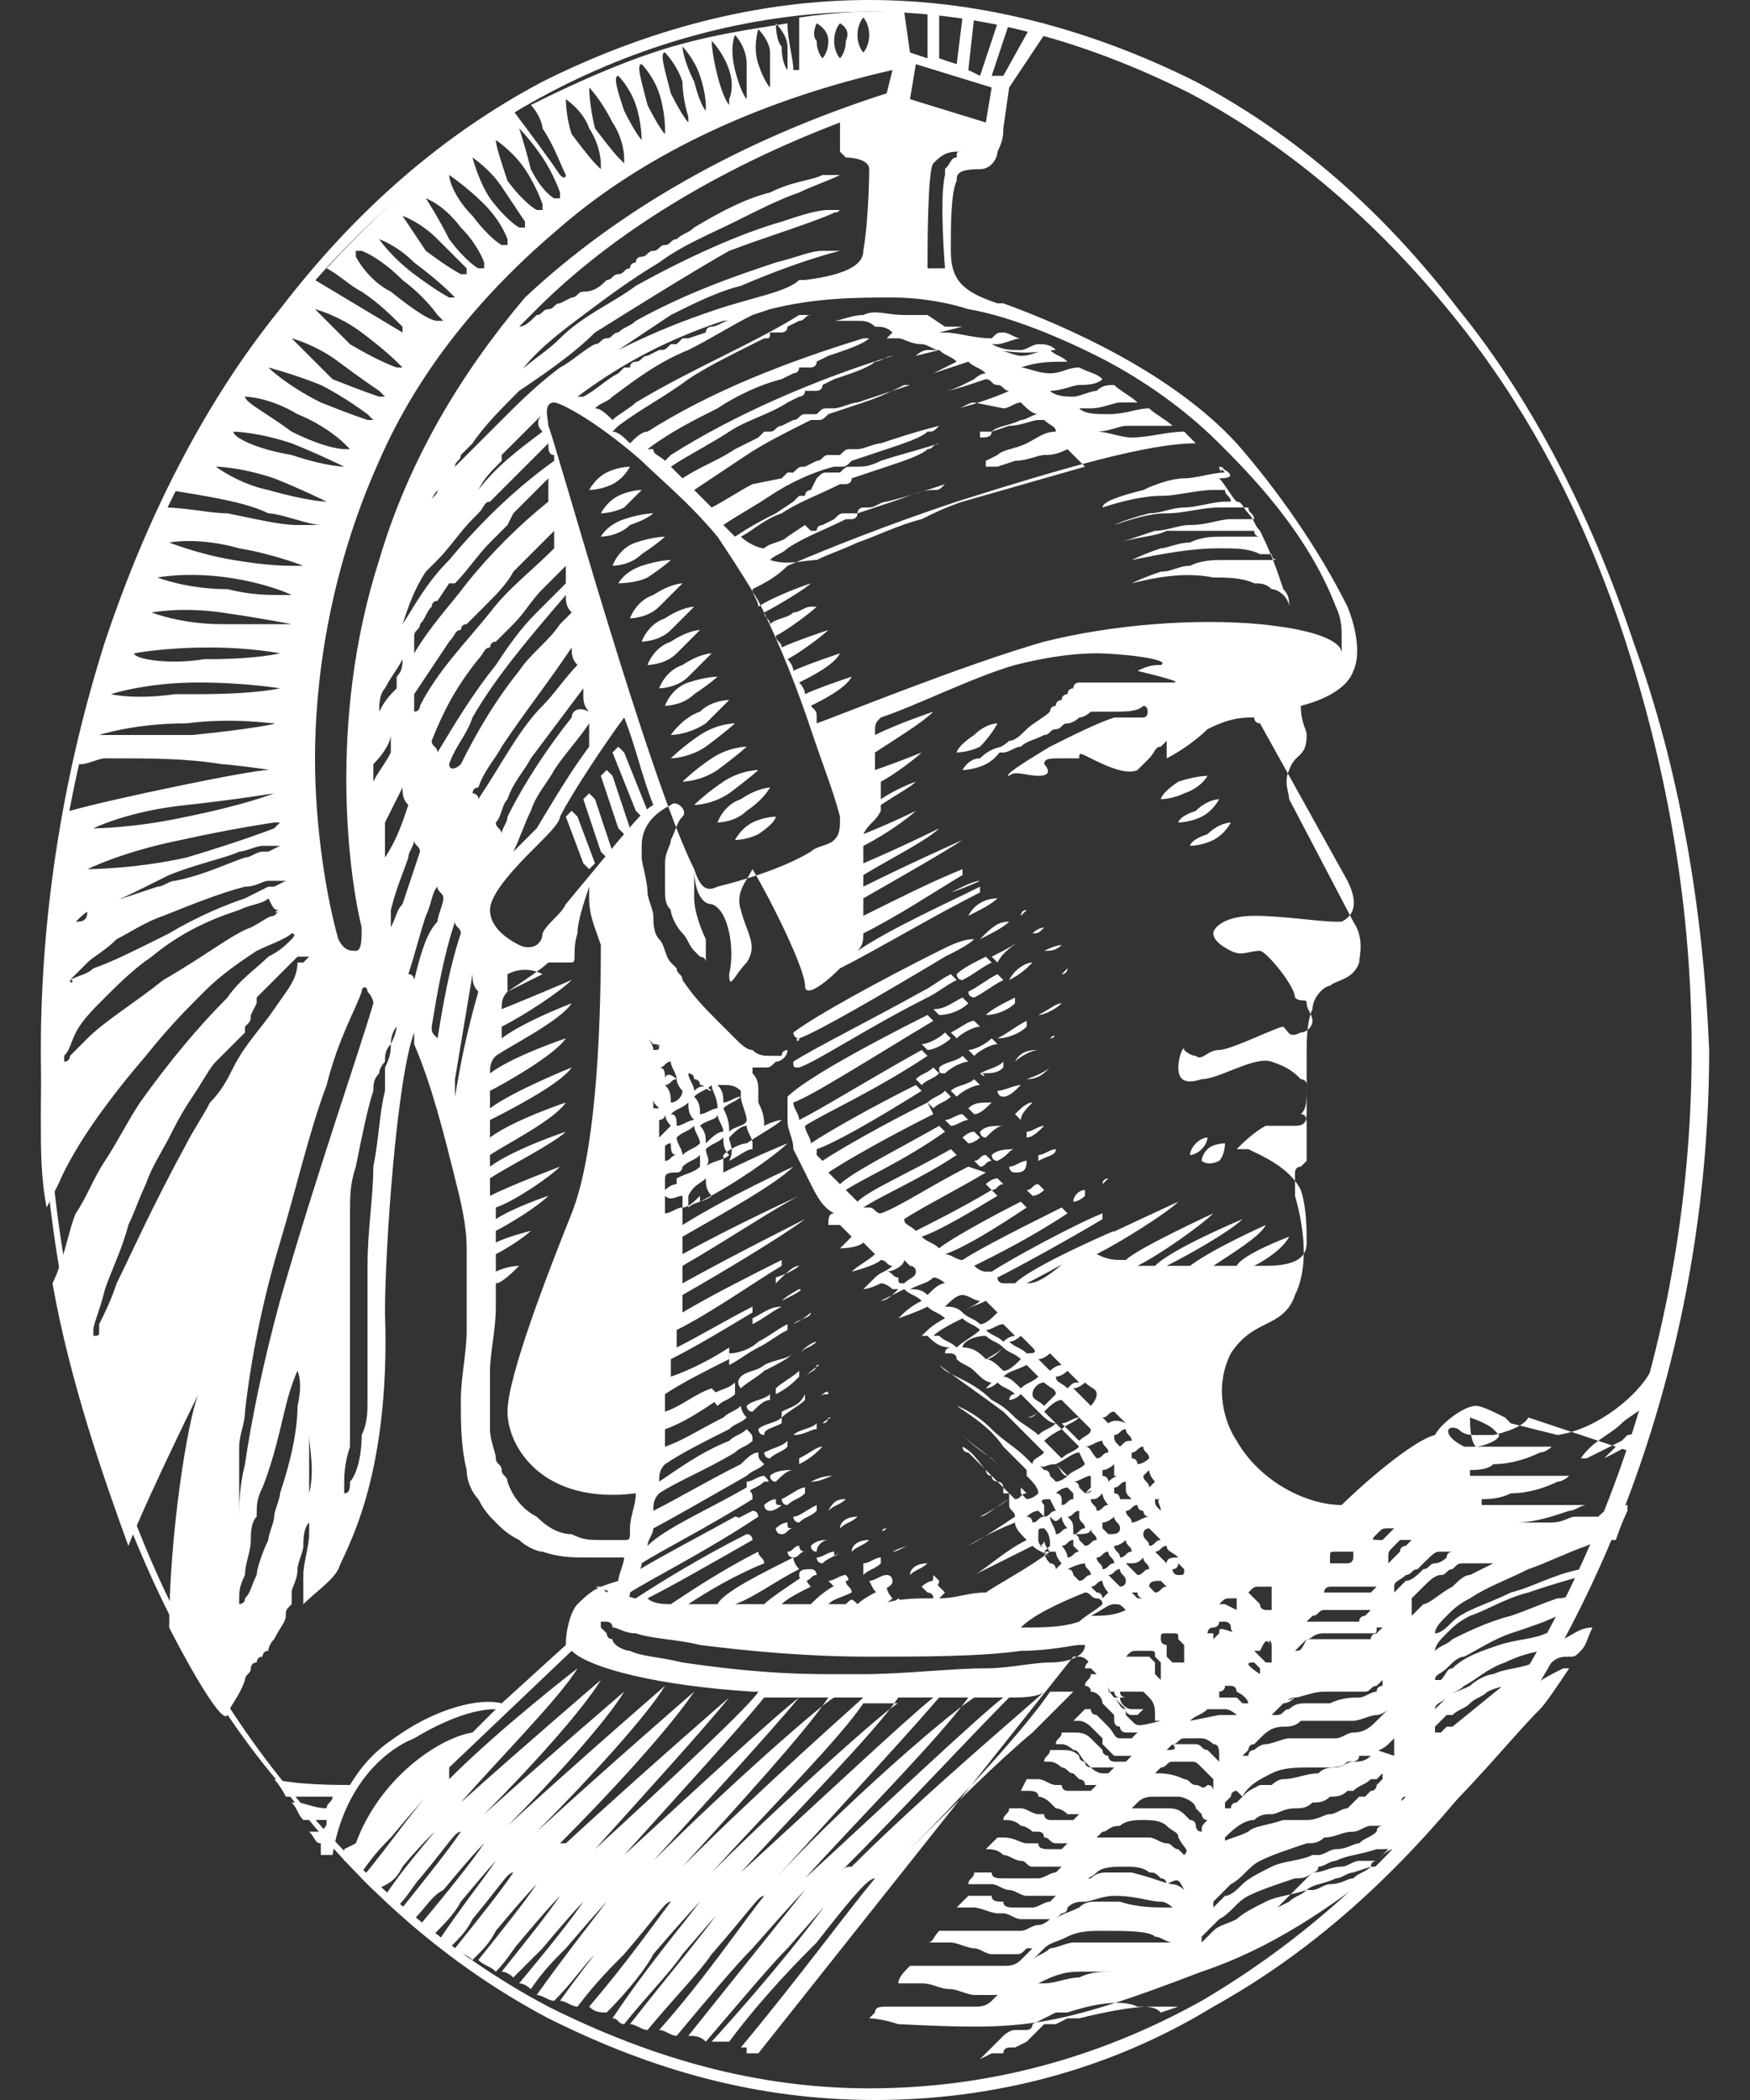 <?xml version="1.0" encoding="utf-8"?>
<!-- Generator: Adobe Illustrator 27.0.0, SVG Export Plug-In . SVG Version: 6.00 Build 0)  -->
<svg version="1.1" id="레이어_1" xmlns="http://www.w3.org/2000/svg" xmlns:xlink="http://www.w3.org/1999/xlink" x="0px"
	 y="0px" viewBox="0 0 30 36" style="enable-background:new 0 0 30 36;" xml:space="preserve">
<rect x="0" y="0" width="30" height="36" fill="#333333" stroke="none"/>
<style type="text/css">
	.st0{fill:#FFFFFF;}
</style>
<g>
	<path class="st0" d="M28,11c-0.7-2.1-1.7-4.1-3-5.7c-1.3-1.7-2.8-3-4.5-3.9C18.7,0.5,16.8,0,14.9,0s-3.8,0.5-5.6,1.4
		C7.6,2.3,6.1,3.6,4.8,5.3c-1.3,1.6-2.3,3.6-3,5.7c-0.7,2.2-1.1,4.6-1.1,7s0.4,4.8,1.1,7c0.7,2.1,1.7,4.1,3.1,5.7
		c1.3,1.7,2.8,3,4.5,3.9C11.2,35.5,13,36,15,36s4-0.5,5.8-1.6c1.8-1,3.3-2.4,4.7-4.2c2.4-3.3,3.8-7.7,3.8-12.2
		C29.2,15.6,28.8,13.2,28,11 M25.2,30.1c-1.3,1.8-2.9,3.2-4.6,4.2c-1.8,1-3.7,1.5-5.7,1.5c-1.9,0-3.7-0.5-5.5-1.4
		c-1.7-0.9-3.2-2.2-4.5-3.8s-2.3-3.5-3-5.7S0.8,20.4,0.8,18s0.4-4.7,1.1-6.9c0.7-2.1,1.7-4,3-5.7c1.3-1.6,2.8-2.9,4.5-3.8
		s3.6-1.4,5.5-1.4s3.7,0.5,5.5,1.4c1.7,0.9,3.2,2.2,4.5,3.8s2.3,3.5,3,5.7S29,15.6,29,18C29,22.5,27.6,26.8,25.2,30.1"/>
	<path class="st0" d="M27.8,24.4c0.1-0.1,0.3-0.2,0.4-0.3c0.1-0.4,0.2-0.8,0.1-0.6c-0.2,0.4-0.9,1-1.6,1.1l-0.8-0.2l0,0
		c0,0,0,0-0.1-0.1c-0.2-0.1-0.4-0.2-0.5-0.2c-0.2,0-0.6,0.3-0.7,0.5l0,0c-0.4,0.1-1.3,0.9-1.6,1.2c-0.6,0-1.4-0.4-1.8-1.1
		c-0.2-0.3-0.4-0.9-0.1-1.5c0.2-0.3,0.4-0.4,0.6-0.5s0.4-0.2,0.5-0.5c0.2-0.4,0.2-1,0-1.7l0,0v-0.1c0-0.1,0-0.2,0-0.3l0,0
		c0,0,0-0.1,0.1-0.1l0.1-0.1c0,0,0,0,0-0.1v-0.1l0,0l0,0v-0.1c0-0.1,0-0.2,0-0.3c0-0.1,0-0.2-0.1-0.2c0.1-0.1,0.1-0.2,0.1-0.5
		c0-0.2,0-0.4,0-0.6l0,0c0-0.1,0-0.5,0.1-0.7c0-0.2,0.2-0.4,0.3-0.4c0.1-0.1,0.4-0.1,0.5-0.4c0-0.1,0.1-0.4-0.1-0.7l0,0l-1.1-2.1
		c0-0.1-0.1-0.3,0-0.5c0.1-0.3,0.3-0.2,0.3-0.6c0-0.1-0.1-0.2-0.1-0.5c0.4-0.1,0.8-0.3,0.9-0.6c0.1-0.2,0.1-0.6-0.1-1.1
		c-0.5-1-1.2-2-1.9-2.8c-1.1-1.2-2.9-2-4-2.4c0,0,0,0-0.1,0c-0.6-0.2-0.8-0.4-0.8-0.9V4.2c0-0.3,0-0.9,0.1-1.1l0,0
		c0-0.1,0-0.2,0.4-0.2c0.2,0,0.3-0.2,0.3-0.3c0.1-0.2,0.1-0.3,0.1-0.4l0.1-0.7l0.6-0.9c0-0.1,0-0.1,0-0.2c-0.1,0-0.1,0-0.2,0
		l-0.5,0.9H17l0.3-0.9c0,0,0-0.1-0.1-0.1c0,0-0.1,0-0.1,0.1l-0.3,0.9l-0.2-0.1l0.1-0.9c0,0,0-0.1-0.1-0.1c0,0-0.1,0-0.1,0.1
		l-0.1,0.8L16.1,1V0.2c0,0,0-0.1-0.1-0.1c0,0-0.1,0-0.1,0.1V1l-0.3-0.1l-0.1-0.7c0-0.1-0.1-0.1-0.1-0.1c-0.1,0-0.1,0-0.1,0.1
		c-0.1,0-0.3,0-0.5,0c0,0-0.4,0-1.1,0.1c0,0.3,0,0.6,0,0.7c0,0,0,0.1,0,0.2h-0.1c0-0.2-0.1-0.5-0.1-0.8c-0.6,0.1-1.4,0.2-2.3,0.5
		c-0.6,0.2-1.3,0.5-2.1,0.9c0.1,0.1,0.2,0.3,0.2,0.4C9.5,2.5,9.6,2.8,9.7,3c0,0,0,0.1-0.1,0C9.4,2.7,9.1,2.3,8.8,1.9
		C7.9,2.4,6.7,3.4,5.6,4.6C5.8,4.7,6,4.9,6.2,5c0.3,0.2,0.5,0.4,0.7,0.6l0,0v0.1c-0.5-0.3-1-0.6-1.5-0.9C4.8,5.4,4.3,6,3.9,6.8
		c-0.4,0.5-0.7,1-1,1.6c0.6,0.1,1.3,0.2,1.7,0.4C4.8,8.8,5.3,9,5.5,9c0.1,0-0.2,0-0.4,0C4.8,9,4.4,8.9,3.9,8.8
		c-0.3,0-0.7-0.1-1.1-0.1l0,0c-0.6,1.4-1.1,2.8-1.5,4.4h0.1c0.1,0,0.3-0.1,0.4-0.1c0.8,0,1.4,0,2,0.1c0.1,0,0.9,0.1,0.8,0.1
		c-0.3,0-2.7,0.5-3.4,0.7H1.1c-0.3,1.6-0.4,3.4-0.4,5.3c0,0.5,0,1,0.1,1.5C0.9,20.5,1,20.3,1,20.3c0.3-0.7,0.9-1.5,1.5-2.2
		c0.4-0.5,0.7-0.8,1-1.1c0.3-0.3,0.6-0.5,0.9-0.7C4.6,16.2,4.9,16.1,5,16c0,0,0.1,0,0,0.1s-0.2,0.2-0.4,0.3
		c-0.2,0.2-0.5,0.4-0.7,0.7c-0.5,0.5-1,1.1-1.5,1.8c-0.2,0.3-0.4,0.7-0.6,1c-0.2,0.3-0.3,0.6-0.5,0.9C1.2,21,1.1,21.6,0.9,22
		c0.3,1.7,0.9,3.4,1.3,4.5c0.4-1,1.4-3,1.2-2.6c-0.2,0.5-0.5,2.5-0.5,4c0.2,0.4,0.9,1.7,1,1.5c0-0.1,0.2-0.3,0.3-0.6l0,0
		c0-0.1,0.1-0.1,0.1-0.2c0,0,0-0.1,0.1-0.1c0,0,0-0.1,0.1-0.1c0,0,0-0.1,0.1-0.1c0,0,0-0.1,0.1-0.2c0.1-0.2,0.2-0.3,0.2-0.4
		c0-0.1,0-0.1,0.1-0.2v-0.1v-0.1c0-0.1,0.1-0.2,0.1-0.4c0-0.1,0.1-0.3,0.1-0.4s0-0.3,0.1-0.4c0-0.1,0-0.1,0-0.2s0-0.1,0-0.2
		s0-0.2,0-0.3c0-0.1,0-0.2,0-0.3c0-0.2,0-0.3,0-0.4s0-0.2,0-0.1c0,0.2,0.1,0.6,0,1c0,0.2,0,0.4,0,0.7c0,0.2-0.1,0.5-0.1,0.7
		c0,0.1,0,0.1,0,0.2s0,0.1,0,0.2v0.1l0,0c0.2-0.2,0.5-0.4,0.6-0.6c0.1-0.3,0.9-1.5,0.8-4.4c0-1.1,0.2-4,0.5-4.8c0,0,0,0,0,0.1l0,0
		c0,0,0,0,0,0.1c0.3,0.7,0.5,1.5,0.7,2.3C7.9,20.6,8,21,8,21.4v0.2c0,0.1,0,0.1,0,0.2V22c0,0.1,0,0.1,0,0.2c0,0.2,0,0.4,0,0.6
		c0,0.4-0.1,0.8-0.1,1.2c0,0.4,0,0.8,0.1,1.2c0,0.2,0.1,0.4,0.2,0.5c0.1,0.2,0.2,0.3,0.3,0.4s0.2,0.2,0.4,0.3
		c0.1,0.1,0.3,0.2,0.4,0.2c0.3,0.1,0.5,0.1,0.8,0.1c0.2,0,0.5,0,0.6,0c0,0.1-0.1,0.3-0.1,0.4c-0.3,0.1-0.4,0.1-0.7,0.4
		c-0.1,0.1-0.2,0.4-0.2,0.7l-1.1,1c-0.4-0.1-1.1,0.1-1.7,0.5c-0.3,0.2-0.6,0.4-0.9,0.9c-0.2,0-0.9,0-1.3-0.1c0,0,0.1,0.1,0.2,0.3
		c0.1,0,0.2,0,0.3,0c0.2,0,0.3,0,0.4,0h0.1c0,0.1-0.1,0.1-0.1,0.2c-0.2,0-0.4-0.1-0.5-0.1H5c0.1,0.1,0.1,0.2,0.2,0.3
		c0.1,0,0.2,0,0.3,0c0,0,0,0,0.1,0c0,0.1,0,0.1-0.1,0.2c-0.1,0-0.1,0-0.2,0c0.1,0.1,0.1,0.2,0.2,0.2c0,0.1,0,0.1,0,0.2h0.2
		c0.2-1.2,0.9-1.8,1.4-2c0.5-0.3,1-0.5,1.4-0.5l-0.4,0.4c-0.6,0.1-1.6,0.8-2,1.9l-0.2,0.1c0,0,0,0.1,0,0.2H6l0,0l0,0
		c0,0.1,0.1,0.2,0.2,0.2c0.2-0.3,0.4-0.5,0.5-0.6c0.5-0.6,0.7-0.8,0.7-0.8l0,0l0,0l0,0l0,0l0,0l0,0c-0.3,0.3-0.7,0.9-1.2,1.5
		c0.1,0.1,0.1,0.1,0.2,0.2c0.3-0.1,0.4-0.2,0.5-0.4c0.5-0.6,0.7-0.7,0.7-0.8l0,0l0,0l0,0l0,0l0,0l0,0c-0.2,0.3-0.6,0.7-1,1.3
		c0.1,0.1,0.1,0.1,0.2,0.2c0.2-0.2,0.3-0.4,0.4-0.5c0.5-0.6,0.6-0.8,0.7-0.8l0,0l0,0l0,0l0,0l0,0l0,0c-0.2,0.3-0.6,0.8-1,1.3L7,32.8
		c0,0,0,0,0.1,0.1c0.2-0.2,0.3-0.4,0.5-0.5c0.5-0.6,0.6-0.7,0.7-0.8l0,0l0,0l0,0l0,0l0,0l0,0l0,0l0,0l0,0l0,0l0,0
		c-0.2,0.3-0.6,0.8-1.1,1.4c0.1,0,0.1,0.1,0.2,0.2c0.2-0.2,0.4-0.4,0.5-0.6c0.5-0.6,0.6-0.7,0.6-0.7l0,0l0,0l0,0l0,0l0,0l0,0
		c-0.2,0.3-0.6,0.8-1,1.4c0.1,0,0.1,0.1,0.2,0.1c0.2-0.2,0.3-0.3,0.4-0.5c0.5-0.6,0.6-0.8,0.7-0.8l0,0l0,0l0,0l0,0l0,0l0,0l0,0
		c-0.2,0.3-0.6,0.8-1,1.3c0.1,0.1,0.2,0.1,0.3,0.2c0.2-0.2,0.3-0.3,0.4-0.5c0.5-0.6,0.7-0.8,0.7-0.8l0,0l0,0l0,0l0,0l0,0l0,0
		c-0.2,0.3-0.6,0.8-1,1.3c0.1,0.1,0.2,0.1,0.3,0.2c0.2-0.2,0.3-0.4,0.4-0.5c0.5-0.6,0.7-0.8,0.7-0.8l0,0l0,0l0,0l0,0l0,0l0,0
		c-0.2,0.3-0.6,0.8-1,1.3c0.1,0,0.2,0.1,0.2,0.1c0.2-0.2,0.4-0.4,0.5-0.5c0.5-0.6,0.7-0.8,0.7-0.8l0,0l0,0l0,0l0,0l0,0l0,0
		c-0.2,0.3-0.6,0.8-1.1,1.4c0.1,0,0.2,0.1,0.2,0.1c0.2-0.3,0.4-0.5,0.6-0.7c0.6-0.7,0.7-0.8,0.7-0.8l0,0l0,0l0,0l0,0l0,0l0,0
		c-0.3,0.4-0.7,0.9-1.2,1.6c0.1,0,0.2,0.1,0.3,0.1c0.3-0.3,0.5-0.6,0.7-0.8c0.6-0.7,0.7-0.8,0.7-0.9l0,0l0,0l0,0l0,0l0,0l0,0
		c-0.3,0.4-0.8,1-1.3,1.7c0.1,0,0.2,0.1,0.3,0.1c0.3-0.4,0.6-0.7,0.8-0.9c0.6-0.7,0.7-0.9,0.8-0.9l0,0l0,0l0,0l0,0l0,0l0,0
		c-0.3,0.4-0.8,1.1-1.4,1.8c0.1,0.1,0.2,0.1,0.3,0.1c0.4-0.4,0.7-0.8,0.8-1c0.6-0.7,0.8-0.9,0.8-0.9l0,0l0,0l0,0l0,0l0,0l0,0
		c-0.3,0.4-0.9,1.1-1.5,2l0,0c0.1,0,0.1,0.1,0.2,0.1c0.4-0.5,0.8-0.9,1-1.2c0.6-0.7,0.8-0.9,0.8-1l0,0l0,0l0,0l0,0l0,0l0,0
		c-0.3,0.5-1,1.3-1.7,2.2c0.1,0,0.2,0.1,0.3,0.1c0.5-0.6,0.9-1,1.1-1.3c0.7-0.8,0.8-1,0.9-1l0,0l0,0l0,0l0,0l0,0l0,0
		c-0.4,0.5-1,1.4-1.8,2.3c0.1,0,0.2,0.1,0.3,0.1c0.5-0.6,1-1.2,1.3-1.5c0.7-0.8,0.9-1,0.9-1l0,0l0,0l0,0l0,0l0,0l0,0
		c-0.4,0.5-1.2,1.5-2,2.5c0.1,0,0.2,0,0.3,0.1c0.6-0.7,1.1-1.3,1.4-1.6c0.7-0.8,0.9-1,0.9-1.1l0,0l0,0l0,0l0,0l0,0l0,0
		c-0.4,0.6-1.2,1.6-2.2,2.7c0.1,0,0.2,0,0.3,0c0.6-0.8,1.2-1.4,1.5-1.7c0.7-0.9,0.9-1.1,1-1.1l0,0l0,0l0,0l0,0l0,0l0,0
		c-0.5,0.6-1.3,1.7-2.3,2.9h0.1v0.1c0,0,0,0,0.1,0H13l5.4-6.8l0,0h0.1c0.1,0,0.2,0.1,0.2,0.2c0.1,0.1,0.1,0.1,0.2,0.2
		c0,0.1,0,0.1,0.1,0.1c0,0.1,0.1,0.2,0.1,0.2s0,0,0.1,0l0,0l0,0c0.1,0,0.1,0,0.1,0l0,0l0,0l0,0l0,0l0,0l0,0l0,0l0,0l0,0l0,0l0,0l0,0
		l0,0c0,0-0.1,0-0.1-0.1c-0.1-0.1-0.1-0.1-0.1-0.2l0,0c0,0-0.1-0.1-0.1-0.2l-0.1-0.1c0,0-0.1,0-0.1-0.1c-0.1,0-0.1,0-0.1,0
		c0,0.1-0.1,0.1-0.1,0.2h0.1c0.1,0,0.2,0.1,0.2,0.2c0.1,0.1,0.1,0.1,0.2,0.2c0,0,0,0.1,0.1,0.1c0,0.1,0.1,0.2,0.2,0.2h0.1l0,0
		c0,0,0,0,0.1,0l0,0l0,0l-0.1,0.1l0,0l0,0l0,0l0,0c0,0,0,0-0.1,0c0,0-0.1,0-0.1-0.1c-0.1,0-0.1-0.1-0.2-0.2l0,0C19,29,19,29,19,28.9
		l-0.1-0.1l-0.1-0.1h-0.1c0,0.1-0.1,0.1-0.1,0.2c0,0,0.1,0,0.1,0.1c0.1,0,0.2,0.1,0.2,0.2c0.1,0.1,0.1,0.1,0.2,0.2v0.1
		c0,0,0,0.1,0.1,0.1c0,0.1,0.1,0.1,0.1,0.1h0.1c0.1,0,0.1,0,0.1,0l0,0l0,0l-0.1,0.1c0,0,0,0-0.1,0l0,0h-0.1c-0.1,0-0.1-0.1-0.2-0.2
		l0,0l0,0l-0.1-0.1l-0.1-0.1c0,0-0.1,0-0.1-0.1c-0.1,0-0.1,0-0.1,0l0,0c-0.1,0.1-0.1,0.1-0.2,0.2h0.1c0.1,0,0.2,0.1,0.2,0.1
		c0.1,0.1,0.1,0.1,0.2,0.2c0,0,0,0,0,0.1L19,30c0,0,0,0,0.1,0.1c0,0,0,0,0.1,0h0.1l0,0h0.1l0,0l0,0l-0.1,0.1h-0.1l0,0h-0.1
		c0,0-0.1,0-0.1-0.1c0,0-0.1,0-0.1-0.1c0,0,0,0-0.1-0.1l-0.1-0.1c-0.1-0.1-0.2-0.1-0.3-0.1h-0.1c0,0,0,0-0.1,0
		c0,0.1-0.1,0.1-0.1,0.2h0.1c0.1,0,0.2,0.1,0.2,0.1c0.1,0,0.1,0.1,0.2,0.2l0,0l0.1,0.1c0,0,0,0,0.1,0c0,0,0,0,0.1,0H19l0,0h0.1l0,0
		l0,0L19,30.4l0,0l0,0l0,0l0,0c0,0,0,0-0.1,0s-0.2-0.1-0.2-0.1s-0.1,0-0.1-0.1c0,0-0.1,0-0.1-0.1C18.4,30,18.3,30,18.2,30h-0.1
		c0,0,0,0-0.1,0c0,0.1-0.1,0.1-0.1,0.2H18c0.1,0,0.2,0.1,0.2,0.1c0.1,0,0.1,0.1,0.2,0.1l0,0l0.1,0.1c0,0,0.1,0,0.1,0.1h0.1l0,0h0.1
		l0,0l0,0l-0.1,0.1c-0.1,0-0.1,0-0.2,0l0,0h-0.1h-0.1c0,0-0.1,0-0.1-0.1c0,0,0,0-0.1,0s-0.2-0.1-0.3-0.1h-0.1c0,0,0,0-0.1,0
		l-0.1,0.2h0.1c0.1,0,0.2,0,0.2,0.1c0.1,0,0.2,0.1,0.2,0.1l0,0l0.1,0.1c0,0,0.1,0,0.2,0.1h0.1l0,0h0.1l0,0l0,0l-0.1,0.1
		c-0.1,0-0.1,0-0.2,0l0,0h-0.1H18c0,0-0.1,0-0.1-0.1c0,0,0,0-0.1,0S17.6,31,17.5,31h-0.1h-0.1c0,0.1-0.1,0.1-0.1,0.2l0,0
		c0.1,0,0.2,0,0.3,0.1c0.1,0,0.2,0.1,0.2,0.1s0,0,0.1,0s0.1,0.1,0.1,0.1c0.1,0,0.1,0.1,0.2,0.1s0.1,0,0.1,0c0.1,0,0.1,0,0.1,0l0,0
		l0,0l-0.1,0.1c-0.1,0-0.1,0-0.2,0l0,0c-0.1,0-0.2,0-0.2-0.1h-0.1h-0.1c-0.1,0-0.2-0.1-0.4-0.1c-0.1,0-0.1,0-0.1,0
		c-0.1,0.1-0.1,0.1-0.2,0.2c0.1,0,0.2,0,0.3,0.1c0.1,0,0.2,0.1,0.3,0.1l0,0c0.1,0,0.1,0.1,0.2,0.1h0.1h0.1c0.1,0,0.1,0,0.2,0
		s0.1,0,0.1,0l0,0l0,0l-0.1,0.1c-0.1,0-0.2,0.1-0.3,0.1l0,0c-0.1,0-0.2,0-0.3,0c-0.1,0-0.1,0-0.2,0h-0.1c-0.1,0-0.2,0-0.2-0.1
		c-0.1,0-0.1,0-0.2,0s-0.1,0-0.1,0c0,0.1-0.1,0.1-0.1,0.2l0,0c0,0,0.1,0,0.2,0s0.1,0,0.2,0s0.2,0.1,0.3,0.1l0,0
		c0.1,0,0.2,0.1,0.3,0.1c0.1,0,0.2,0,0.2,0c0.1,0,0.1,0,0.2,0s0.1,0,0.1,0l0,0l0,0L18,32.6c-0.1,0-0.2,0.1-0.3,0.1l0,0
		c-0.1,0-0.2,0-0.3,0c-0.1,0-0.2,0-0.2-0.1l0,0c-0.1,0-0.2,0-0.2-0.1c-0.1,0-0.1,0-0.2,0s-0.1,0-0.2,0l0,0c-0.1,0.1-0.1,0.1-0.2,0.2
		c0,0,0,0,0.1,0l0,0c0.1,0,0.1,0,0.2,0s0.3,0.1,0.4,0.1h0.1c0.1,0,0.2,0.1,0.3,0.1c0.1,0,0.1,0,0.1,0c0.1,0,0.1,0,0.1,0
		c0.1,0,0.1,0,0.2,0l0,0c0.1,0,0.1,0,0.1,0l0,0l0,0c0,0-0.1,0.1-0.2,0.1s-0.2,0.1-0.3,0.1l0,0c-0.1,0-0.1,0-0.2,0s-0.1,0-0.2,0H17
		c-0.1,0-0.1,0-0.2,0s-0.2,0-0.3,0c-0.1,0-0.2,0-0.3,0h-0.1l0,0l0,0c-0.1,0.1-0.1,0.2-0.2,0.2c0.1,0,0.2,0,0.4,0
		c0.1,0,0.3,0.1,0.4,0.1l0,0c0.1,0,0.2,0.1,0.3,0.1c0.1,0,0.1,0,0.2,0c0,0,0.1,0,0.2,0s0.1,0,0.2-0.1l0,0c0.1,0,0.1,0,0.1,0l0,0l0,0
		c0,0-0.1,0.1-0.2,0.2c-0.1,0.1-0.2,0.1-0.3,0.1c-0.1,0-0.2,0-0.4,0c-0.1,0-0.2,0-0.2,0c-0.1,0-0.1,0-0.2,0s-0.3,0-0.4,0
		s-0.2,0-0.3,0h-0.1c-0.1,0.1-0.2,0.2-0.2,0.3l0,0c0.1,0,0.3,0,0.4,0c0.2,0,0.3,0.1,0.5,0.1l0,0c0.1,0,0.3,0.1,0.4,0.1s0.3,0,0.3,0
		c0.1,0,0.2,0,0.2-0.1l0,0l0,0l0,0l0,0c0,0-0.1,0.1-0.2,0.2c-0.1,0.1-0.2,0.1-0.3,0.1c-0.1,0-0.2,0-0.4,0c-0.1,0-0.2,0-0.3,0h-0.1
		c-0.2,0-0.3,0-0.4,0s-0.2,0-0.3,0c-0.1,0-0.2,0-0.2,0.1c-0.1,0.1-0.1,0.1-0.1,0.1s0.2,0,0.5,0.1c2.1,0.1,2.6,0.1,5.2-0.9
		c1.2-0.4,2.2-1.1,3.1-1.8c-0.1,0-0.1,0-0.2,0l-0.3,0.1c-0.1,0-0.2,0.1-0.3,0.1c-0.2,0.1-0.4,0.1-0.5,0.2c-0.1,0.1-0.2,0.1-0.3,0.2
		l0,0l-0.2,0.1l0.1-0.1c0,0,0,0,0.1-0.1l0.1-0.1l0.1-0.1c0,0,0,0,0.1-0.1l0,0c0,0,0,0,0.1-0.1l0,0c0,0,0.1,0,0.1-0.1l0,0
		c0.1,0,0.2-0.1,0.3-0.1c0.2-0.1,0.4-0.1,0.7-0.2h0.1c0.1,0,0.2,0,0.3-0.1c0.1,0,0.2-0.1,0.3-0.1c0.9-0.8,1.6-1.7,2.1-2.2
		c0.1-0.1,0.3-0.4,0.5-0.7c0,0,0,0-0.1,0c-0.2,0.1-0.4,0.2-0.5,0.3L26.2,29l0,0l0,0h-0.1l0,0l0,0l0,0c0.1-0.1,0.2-0.2,0.3-0.3
		c0.1-0.1,0.1-0.1,0.2-0.2s0.2-0.1,0.3-0.1c0.1,0,0.1,0,0.2-0.1s0.1-0.2,0.2-0.4c-0.2,0-0.3,0.1-0.5,0.2h-0.1l-0.1,0.1l-0.1,0.1
		l-1.6,1.3c0,0,0,0-0.1,0l0,0l-0.1,0.1l0,0l0,0h-0.1l0,0l0,0l0,0v-0.1l0,0l0,0l0.1-0.1l0.1-0.1l0,0h0.1c0.1-0.1,0.2-0.1,0.3-0.2
		c0.1-0.1,0.2-0.1,0.3-0.2c0.2-0.1,0.4-0.1,0.6-0.2c0.1-0.1,0.1-0.2,0.2-0.3l0,0c-0.2,0.1-0.5,0.1-0.7,0.2c-0.1,0-0.3,0.1-0.4,0.2
		C25,29,24.9,29,24.8,29.1s-0.2,0.2-0.2,0.2l0,0l0,0l0,0l0,0c0-0.1,0.1-0.1,0.2-0.2s0.2-0.1,0.3-0.2c0.2-0.1,0.4-0.3,0.7-0.4
		c0.2-0.1,0.5-0.2,0.7-0.2l0,0c0.1-0.1,0.1-0.2,0.2-0.3h-0.1h-0.1c-0.2,0.1-0.5,0.1-0.8,0.2s-0.6,0.2-0.8,0.4
		c-0.1,0-0.1,0.1-0.2,0.2l0,0h-0.1l0,0l0,0l0,0c0-0.1,0.1-0.1,0.2-0.2s0.2-0.2,0.3-0.2c0.2-0.1,0.5-0.3,0.8-0.4s0.6-0.2,0.8-0.3
		c0.1,0,0.1,0,0.2-0.1s0.1-0.2,0.2-0.3c-0.1,0-0.2,0.1-0.4,0.1c-0.3,0.1-0.5,0.2-0.8,0.3c-0.4,0.1-0.8,0.3-1,0.4
		c-0.1,0.1-0.2,0.1-0.3,0.2l0,0l0,0l0,0l0,0l0,0l0,0l0,0c0-0.1,0.1-0.2,0.2-0.3c0.1-0.1,0.2-0.2,0.4-0.3c0.3-0.1,0.6-0.3,1-0.4
		c0.3-0.1,0.6-0.2,1-0.3h0.1c0.1-0.1,0.1-0.2,0.2-0.3c-0.1,0-0.2,0-0.2,0.1c-0.1,0-0.2,0-0.2,0.1c-0.5,0.1-0.8,0.3-1.2,0.4
		c-0.4,0.2-0.8,0.3-1,0.5c-0.1,0.1-0.2,0.2-0.3,0.2l0,0l0,0l0,0l0,0l0,0l0,0l0,0c0-0.1,0.1-0.2,0.2-0.3c0.1-0.1,0.2-0.2,0.4-0.3
		c0.3-0.2,0.6-0.3,1-0.5c0.3-0.1,0.7-0.3,1-0.4c0.2-0.1,0.4-0.1,0.5-0.1c0.1-0.3,0.2-0.5,0.2-0.5v-0.1c0,0-0.1,0-0.1,0.1
		c0,0,0,0-0.1,0h-0.1c-0.1,0-0.1,0-0.2,0.1h-0.1h-0.1h-0.1H27c-0.1,0-0.2,0.1-0.4,0.1h-0.1l0,0l0,0h-0.2h-0.1h-0.1H26h-0.1h-0.1
		c0.1,0,0.2,0,0.2,0c0.3,0,0.6-0.1,0.9-0.2c0.1,0,0.2-0.1,0.3-0.1c0,0,0,0,0.1,0l0,0l0,0h-0.1l0,0l0,0h-0.1H27c-0.1,0-0.2,0-0.3,0
		c-0.2,0-0.4,0-0.6,0s-0.4,0-0.6,0h-0.1c0,0,0,0,0-0.1c0.1,0,0.3,0,0.5-0.1c0.3,0,0.6-0.1,0.8-0.2c0.1,0,0.2-0.1,0.2-0.1l0,0l0,0
		l0,0l0,0l0,0l0,0l0,0l0,0c0,0,0,0-0.1,0c0,0,0,0-0.1,0s-0.2,0-0.3,0c-0.2,0-0.4,0-0.6,0s-0.4,0-0.6,0v-0.1l0,0c0.1,0,0.3,0,0.4-0.1
		c0.3,0,0.6-0.1,0.8-0.2c0.1,0,0.2-0.1,0.2-0.1l0,0l0,0l0,0l0,0l0,0l0,0l0,0l0,0c-0.1,0-0.1,0-0.2,0c-0.2,0-0.3,0-0.5,0
		s-0.4,0-0.5,0s-0.2,0-0.3,0l0,0c-0.4-0.2-0.3-0.4-0.1-0.3c0.1,0.1,0.2,0.1,0.3,0.1c0,0,0,0,0.1,0l0,0c0.1,0,0.1,0,0.2,0
		c0,0,0.5-0.1,0.6-0.3l1.8,0.6l0,0c0,0,0.1,0,0.1-0.1s0-0.1,0-0.1c0.1,0,0.1,0,0.1-0.1c0,0,0,0,0-0.1c-0.1,0-0.2,0.1-0.3,0.1
		L27.5,25c0.2-0.1,0.4-0.2,0.5-0.3c0-0.1,0.1-0.1,0.1-0.2l0,0c-0.1,0.1-0.2,0.1-0.3,0.2c-0.2,0.1-0.4,0.2-0.6,0.3l0,0h-0.1
		C27.3,24.7,27.6,24.6,27.8,24.4 M23.9,26.5l0.1-0.1h0.1h0.1l0,0l0,0l0,0l0,0c0,0,0,0-0.1,0.1c0,0-0.1,0-0.1,0.1l-0.1,0.1
		c0,0,0,0-0.1,0.1l0,0l0,0l0,0l0,0v0.1l0,0l0,0l0,0l0,0l0,0c0,0,0,0,0-0.1v-0.1C23.8,26.6,23.8,26.6,23.9,26.5 M16,21.9
		c0.1,0,0.2,0.1,0.2,0.1c-0.1,0-0.2,0.1-0.3,0.2c-0.1-0.1-0.2-0.1-0.3-0.1C15.8,22,15.9,22,16,21.9 M15.5,22c-0.1,0-0.1,0-0.1-0.1
		c-0.1,0-0.1-0.1-0.2-0.1c0.1,0,0.3-0.1,0.3-0.2l0.1,0.1c0,0,0.1,0,0.1,0.1S15.6,21.9,15.5,22 M16.5,22.2c0.1,0,0.2,0.1,0.3,0.1
		c-0.1,0.1-0.2,0.1-0.3,0.2c-0.1-0.1-0.2-0.1-0.3-0.1C16.3,22.3,16.4,22.2,16.5,22.2 M21.3,30.8C21.3,30.8,21.2,30.8,21.3,30.8
		l-0.1,0.1c-0.1,0-0.1,0.1-0.1,0.1H21v-0.1c0,0,0,0,0.1-0.1c0,0,0-0.1,0.1-0.1L21.3,30.8C21.2,30.7,21.2,30.7,21.3,30.8L21.3,30.8
		L21.3,30.8L21.3,30.8c0.1-0.2,0.3-0.3,0.5-0.4s0.4-0.1,0.7-0.1c0.1,0,0.1,0,0.2,0c0.2,0,0.3,0,0.4-0.1c0.1,0,0.2,0,0.2-0.1h0.1l0,0
		l0,0c0,0,0,0,0.1,0l0,0c0.1-0.1,0.2-0.1,0.3-0.2l0,0l0.1-0.1v0.1c0,0,0,0,0,0.1l0,0v0.1l0,0l0,0l0,0L23.6,30l0,0c0,0-0.1,0-0.1,0.1
		l0,0c-0.1,0.1-0.2,0.1-0.3,0.1c-0.1,0-0.2,0.1-0.3,0.1c-0.1,0-0.2,0-0.3,0.1l0,0c-0.2,0-0.4,0.1-0.6,0.1c-0.1,0-0.2,0.1-0.2,0.1
		l0,0c0,0,0,0-0.1,0l0,0c0,0,0,0-0.1,0l0,0C21.4,30.7,21.4,30.7,21.3,30.8L21.3,30.8z M18.9,26.9c0-0.1-0.1-0.1-0.1-0.2
		c0.1,0,0.1-0.1,0.2-0.1c0,0.1,0.1,0.1,0.1,0.2C19,26.8,19,26.9,18.9,26.9 M19,27.3l-0.1,0.1c0,0,0-0.1-0.1-0.1l-0.1-0.1
		c0.1,0,0.1-0.1,0.2-0.1C18.9,27.2,19,27.3,19,27.3 M19.4,26.1c0-0.1-0.1-0.1-0.1-0.2c0.1,0,0.1-0.1,0.2-0.1c0,0,0,0.1,0.1,0.1
		c0,0,0,0.1,0.1,0.1C19.6,26,19.5,26.1,19.4,26.1 M19.7,26.2l0.1,0.1c0,0,0,0,0.1,0.1c-0.1,0-0.1,0.1-0.2,0.1c0-0.1-0.1-0.1-0.1-0.2
		C19.6,26.2,19.7,26.2,19.7,26.2 M19.2,25.7c0,0,0-0.1-0.1-0.1c0,0,0,0,0-0.1c0.1,0,0.1-0.1,0.2-0.1c0,0,0,0,0,0.1s0,0.1,0.1,0.2
		C19.4,25.7,19.3,25.7,19.2,25.7 M19,25.4L19,25.4c0-0.1-0.1-0.1-0.1-0.1v-0.1c0.1,0,0.2-0.1,0.2-0.1v0.1v0.1l0,0l0,0
		C19.2,25.3,19.1,25.3,19,25.4 M18.9,25.6C18.9,25.7,18.9,25.7,18.9,25.6c0,0.1,0.1,0.2,0.1,0.2c-0.1,0-0.1,0.1-0.2,0.1l0,0
		c0-0.1-0.1-0.1-0.1-0.2C18.8,25.7,18.8,25.7,18.9,25.6 M18.6,25.6L18.6,25.6L18.6,25.6l-0.1-0.1c0,0,0-0.1-0.1-0.1
		c0.1,0,0.2-0.1,0.3-0.1l0,0c0,0,0,0,0,0.1v0.1L18.6,25.6L18.6,25.6C18.8,25.5,18.7,25.6,18.6,25.6 M18.8,25L18.8,25
		c-0.1-0.1-0.1-0.2-0.2-0.2l0,0c0.1,0,0.2-0.1,0.3-0.1c0,0.1,0.1,0.1,0.1,0.2C18.9,24.9,18.9,25,18.8,25 M18.5,24.7L18.5,24.7
		c-0.1-0.1-0.1-0.1-0.2-0.2c0,0,0,0-0.1-0.1c0.1,0,0.2-0.1,0.3-0.1l0.1,0.1l0.1,0.1C18.7,24.6,18.6,24.6,18.5,24.7 M18.5,24.9
		L18.5,24.9l0.1,0.2l0,0c-0.1,0.1-0.2,0.1-0.3,0.2c-0.1-0.1-0.1-0.1-0.2-0.2l0,0C18.3,25,18.4,24.9,18.5,24.9L18.5,24.9 M18.3,25.5
		l0.1,0.1v0.1c-0.1,0-0.1,0.1-0.2,0.1l0,0l0,0l0,0l0,0v-0.1c0,0,0-0.1-0.1-0.1l0,0C18.2,25.5,18.3,25.5,18.3,25.5L18.3,25.5
		 M18.2,26c0,0.1,0.1,0.2,0.1,0.2c-0.1,0-0.1,0.1-0.2,0.1c0-0.1-0.1-0.2-0.1-0.3C18.1,26.1,18.1,26.1,18.2,26 M18.3,26
		c0.1,0,0.1-0.1,0.2-0.1c0,0,0,0,0,0.1s0.1,0.1,0.1,0.2c-0.1,0-0.1,0.1-0.2,0.1C18.4,26.1,18.4,26.1,18.3,26L18.3,26 M18.7,26.2
		c0,0.1,0.1,0.1,0.1,0.2c-0.1,0-0.1,0.1-0.2,0.1l-0.1-0.1c0,0,0-0.1-0.1-0.1C18.6,26.3,18.7,26.3,18.7,26.2 M19,26.3l-0.1-0.1
		c0,0,0,0,0-0.1c0.1,0,0.2-0.1,0.2-0.1c0,0.1,0.1,0.1,0.1,0.2C19.2,26.3,19.1,26.3,19,26.3 M19.3,26.4c0,0.1,0.1,0.1,0.1,0.2
		c-0.1,0-0.1,0.1-0.2,0.1c0-0.1-0.1-0.1-0.1-0.2C19.2,26.5,19.3,26.4,19.3,26.4 M19.6,26.7c0,0.1,0.1,0.1,0.1,0.2
		c-0.1,0-0.1,0.1-0.2,0.1c-0.1-0.1-0.1-0.1-0.2-0.2C19.5,26.8,19.5,26.8,19.6,26.7 M19.9,27.1l0.1,0.1c-0.1,0-0.1,0.1-0.2,0.1
		l-0.1-0.1C19.7,27.1,19.8,27.1,19.9,27.1 M19.9,28.1L19.9,28.1c0-0.1,0-0.1,0.1-0.1l0,0l0,0h0.1c0.1,0,0.1,0,0.1,0.1l0.1,0.1v0.1
		v0.1c0,0,0,0,0,0.1l0,0l0,0l0,0l0,0l0,0l0,0l0,0l0,0l0,0l0,0l0,0c0,0,0,0-0.1,0l0,0h-0.1L20,28.4c0,0,0,0,0-0.1l0,0c0,0,0,0,0-0.1
		s0,0,0,0l0,0l0,0C20,28.2,19.9,28.2,19.9,28.1C20,28.2,20,28.2,19.9,28.1L19.9,28.1C19.9,28.2,19.9,28.2,19.9,28.1L19.9,28.1
		L19.9,28.1L19.9,28.1L19.9,28.1z M20.4,29.5L20.4,29.5C20.4,29.5,20.4,29.4,20.4,29.5C20.4,29.4,20.4,29.4,20.4,29.5
		c0.1-0.1,0.2-0.1,0.3-0.2c0.1,0,0.2,0,0.3,0c0.1,0,0.2,0.1,0.2,0.1s0,0.1,0.1,0.1l0,0l0,0l0,0l0,0l0,0l0,0l0,0l0,0l0,0l0,0l0,0l0,0
		l0,0l0,0l0,0l0,0l0,0l0,0l0,0l0,0l0,0l0,0l0,0c0,0-0.1,0-0.1-0.1c-0.1,0-0.2,0-0.3,0L20.4,29.5L20.4,29.5L20.4,29.5L20.4,29.5
		L20.4,29.5z M23.8,29.3L23.8,29.3c-0.1,0.1-0.2,0.2-0.2,0.2c-0.1,0.1-0.2,0.2-0.4,0.2c-0.1,0-0.2,0.1-0.3,0.1c-0.1,0-0.2,0-0.3,0
		l0,0c-0.2,0-0.3,0-0.5,0c-0.1,0-0.3,0.1-0.4,0.1S21.5,30,21.5,30l0,0c-0.1,0-0.1,0.1-0.1,0.1h-0.1l0,0c0,0,0,0,0.1-0.1
		c0,0,0-0.1,0.1-0.1l0,0l0.1-0.1c0.1-0.1,0.2-0.2,0.4-0.2c0.1,0,0.2,0,0.3-0.1c0.1,0,0.2,0,0.3,0h0.1c0.2,0,0.3,0,0.5,0
		c0.1,0,0.3-0.1,0.4-0.1S23.8,29.3,23.8,29.3L23.8,29.3L23.8,29.3L23.8,29.3z M21.4,29.2C21.4,29.2,21.4,29.3,21.4,29.2
		C21.3,29.3,21.3,29.3,21.4,29.2L21.4,29.2L21.4,29.2C21.3,29.3,21.3,29.3,21.4,29.2C21.3,29.3,21.3,29.3,21.4,29.2L21.4,29.2
		c-0.1,0-0.1,0-0.1,0l-0.1-0.1h-0.1c0,0-0.1,0-0.2,0l0,0l0,0l0,0l0,0l0,0l0,0c0,0,0,0,0-0.1c0,0,0.1,0,0.1-0.1l0,0l0,0l0,0l0,0l0,0
		c0,0,0,0,0.1,0s0.1,0.1,0.1,0.1l0,0l0,0l0,0l0,0C21.4,29.1,21.4,29.2,21.4,29.2L21.4,29.2 M20.9,28L20.9,28
		C20.8,28.1,20.8,28.1,20.9,28c-0.1,0.1-0.1,0.1-0.1,0.1l0,0l0,0l0,0l0,0l0,0l0,0l0,0l0,0l0,0l0,0l0,0l0,0c0,0,0,0,0-0.1l0,0l0,0
		l0,0l0,0l0,0l0,0c0,0,0,0-0.1,0l0,0l0,0l0,0l0,0l0,0c0,0,0-0.1,0.1-0.1c0,0,0.1,0,0.1-0.1c0,0,0,0,0.1,0l0,0l0,0l0,0
		c0,0,0.1,0,0.1,0.1c0,0,0,0.1,0.1,0.1C20.9,27.9,20.9,27.9,20.9,28C20.9,27.9,20.9,28,20.9,28 M20.2,27L20.2,27
		c-0.1,0-0.1-0.1-0.1-0.1c0.1,0,0.1-0.1,0.1-0.1l0.1,0.1C20.3,27,20.3,27,20.2,27 M20,26.8c-0.1-0.1-0.1-0.1-0.2-0.2
		c0.1,0,0.1-0.1,0.2-0.1c0,0.1,0.1,0.1,0.2,0.2C20.1,26.7,20,26.7,20,26.8 M19.9,25.9c-0.1-0.1-0.1-0.1-0.1-0.2c0,0,0,0,0.1,0l0,0
		C19.8,25.7,19.9,25.8,19.9,25.9L19.9,25.9 M19.7,25.5c0-0.1-0.1-0.1-0.1-0.2l0.1-0.1c0,0.1,0.1,0.2,0.1,0.2
		C19.7,25.5,19.7,25.5,19.7,25.5 M19.5,25.1c0,0,0-0.1-0.1-0.1c0,0,0,0,0-0.1c0.1,0,0.1-0.1,0.2-0.1c0,0.1,0.1,0.1,0.1,0.2
		C19.6,25.1,19.5,25.1,19.5,25.1 M19.2,24.8L19.2,24.8c-0.1-0.1-0.1-0.1-0.1-0.2c0.1,0,0.1-0.1,0.2-0.1c0,0.1,0.1,0.1,0.1,0.2
		C19.3,24.7,19.3,24.7,19.2,24.8 M19,24.4l-0.1-0.1l0,0l0,0c0.1,0,0.1-0.1,0.2-0.1c0.1,0.1,0.1,0.1,0.2,0.2
		C19.1,24.3,19,24.4,19,24.4 M18.7,24.1L18.7,24.1c-0.1-0.1-0.1-0.1-0.2-0.2c0,0,0,0-0.1-0.1c0.1,0,0.2-0.1,0.2-0.1
		c0.1,0.1,0.2,0.1,0.2,0.2S18.7,24.1,18.7,24.1 M18.3,23.8c-0.1-0.1-0.2-0.1-0.2-0.2c0.1,0,0.2-0.1,0.2-0.1c0.1,0.1,0.1,0.1,0.2,0.2
		C18.4,23.7,18.4,23.7,18.3,23.8 M18,23.5c-0.1-0.1-0.1-0.1-0.2-0.2l0,0c0.1,0,0.2-0.1,0.2-0.1c0.1,0.1,0.1,0.1,0.2,0.2
		C18.1,23.4,18,23.5,18,23.5 M17.6,23.2c-0.1-0.1-0.2-0.1-0.3-0.2c0.1,0,0.2-0.1,0.2-0.1c0.1,0.1,0.1,0.1,0.2,0.2
		C17.8,23.2,17.7,23.2,17.6,23.2 M17.2,23c-0.1-0.1-0.2-0.1-0.3-0.2c0.1,0,0.2-0.1,0.3-0.1c0.1,0.1,0.1,0.1,0.2,0.2
		C17.4,22.9,17.3,22.9,17.2,23 M16.8,22.7c-0.1-0.1-0.2-0.1-0.3-0.2c0.1-0.1,0.2-0.1,0.4-0.2c0.1,0.1,0.1,0.1,0.2,0.2
		C17,22.6,16.9,22.7,16.8,22.7 M16.5,22.6c0.1,0.1,0.2,0.1,0.3,0.2c-0.1,0.1-0.3,0.2-0.4,0.3c-0.1-0.1-0.2-0.1-0.3-0.2
		c0,0,0,0-0.1,0C16.1,22.8,16.3,22.7,16.5,22.6 M16.9,22.9L16.9,22.9c0.1,0.1,0.2,0.1,0.3,0.2c-0.1,0.1-0.2,0.2-0.3,0.2
		c-0.1-0.1-0.2-0.2-0.4-0.2C16.5,23,16.7,22.9,16.9,22.9 M17.2,23.1c0.1,0.1,0.2,0.1,0.3,0.2c-0.1,0.1-0.2,0.2-0.3,0.2
		c-0.1-0.1-0.2-0.2-0.3-0.2C16.9,23.3,17.1,23.2,17.2,23.1 M17.6,23.4c0.1,0.1,0.1,0.1,0.2,0.2l0,0c-0.1,0.1-0.2,0.1-0.3,0.2
		c-0.1-0.1-0.2-0.2-0.3-0.2C17.3,23.5,17.4,23.5,17.6,23.4 M17.9,23.7c0.1,0.1,0.2,0.1,0.2,0.2C18,24,18,24,17.9,24.1l0,0
		c-0.1-0.1-0.2-0.1-0.2-0.2S17.8,23.7,17.9,23.7 M18.2,24c0.1,0.1,0.2,0.2,0.3,0.3c-0.1,0.1-0.2,0.1-0.3,0.2
		c-0.1-0.1-0.2-0.2-0.3-0.3C18,24.1,18.1,24,18.2,24 M18.2,24.5c0.1,0.1,0.1,0.1,0.2,0.2c0,0,0,0,0.1,0.1c-0.1,0.1-0.2,0.1-0.3,0.2
		c-0.1-0.1-0.2-0.2-0.3-0.3C17.9,24.7,18,24.6,18.2,24.5L18.2,24.5z M18.1,25.1c0.1,0.1,0.1,0.2,0.2,0.2l0,0
		c-0.1,0.1-0.2,0.1-0.2,0.1L18,25.3c0,0,0-0.1-0.1-0.1c0,0,0,0-0.1-0.1l0,0C17.9,25.2,17.9,25.1,18.1,25.1 M18,25.7
		C18,25.7,18.1,25.7,18,25.7l0.1,0.2C18,25.9,18,26,17.9,26c0,0,0,0,0-0.1l0,0l0,0l0,0l0,0l0,0v-0.1l0,0
		C17.8,25.7,17.9,25.7,18,25.7C18,25.6,18,25.7,18,25.7 M17.8,25.9L17.8,25.9L17.8,25.9l0.1,0.1l0,0c-0.1,0-0.1,0.1-0.2,0.1l0,0l0,0
		l0,0l0,0l0,0l0,0l0,0l0,0l0,0c0,0,0-0.1-0.1-0.1C17.6,26,17.7,25.9,17.8,25.9L17.8,25.9C17.7,25.8,17.7,25.9,17.8,25.9 M17.9,26.2
		L17.9,26.2c0.1,0.1,0.1,0.2,0.1,0.3l-0.1,0.1c0-0.1-0.1-0.1-0.1-0.2c0,0,0,0,0-0.1C17.8,26.2,17.8,26.2,17.9,26.2 M18.1,26.6
		c0,0.1,0.1,0.2,0.1,0.2l-0.1,0.1c0,0,0-0.1-0.1-0.1c0,0-0.1-0.1-0.1-0.2C18,26.6,18,26.6,18.1,26.6 M18.2,26.5
		c0.1,0,0.1-0.1,0.2-0.1v0.1l0.1,0.1c-0.1,0-0.1,0.1-0.2,0.1C18.3,26.7,18.3,26.6,18.2,26.5 M18.6,26.8c0,0.1,0.1,0.1,0.1,0.2
		c-0.1,0-0.1,0.1-0.2,0.1L18.4,27c0,0,0-0.1-0.1-0.1C18.5,26.8,18.6,26.8,18.6,26.8 M18.6,27.3L18.6,27.3c0.1,0,0.1,0.1,0.2,0.1
		c0,0,0.1,0,0.1,0.1c-0.1,0.1-0.3,0.2-0.4,0.3c-0.3,0.1-0.6,0.1-1,0.1C17.7,27.7,18.1,27.5,18.6,27.3 M19.1,27.5L19.1,27.5
		c0.1,0,0.1,0,0.2,0.1c-0.2,0.1-0.4,0.1-0.6,0.1C18.9,27.6,19,27.5,19.1,27.5 M19.2,27.2c-0.1-0.1-0.1-0.1-0.2-0.2l0,0
		c0.1,0,0.1-0.1,0.2-0.1c0,0.1,0.1,0.1,0.1,0.2S19.2,27.2,19.2,27.2 M19.5,27.3c0,0.1,0.1,0.1,0.1,0.1l0,0h-0.1l0,0l-0.1-0.1
		C19.4,27.3,19.4,27.3,19.5,27.3 M19.3,28.4L19.3,28.4C19.4,28.4,19.4,28.4,19.3,28.4c0.1-0.1,0.1-0.1,0.2-0.1s0.2,0,0.2,0
		c0.1,0,0.1,0,0.1,0.1l0.1,0.1c0,0.1,0,0.2,0,0.2l0,0v0.1l0,0l0,0l0,0l0,0l0,0l0,0l0,0l0,0H20l0,0l0,0l0,0h-0.1l0,0l0,0l0,0l0,0l0,0
		l0,0l-0.1-0.1v-0.1l0,0v-0.1l0,0l0,0l0,0l-0.1-0.1H19.3L19.3,28.4C19.3,28.5,19.3,28.5,19.3,28.4L19.3,28.4L19.3,28.4z M20,30
		L20,30C20.1,29.9,20.1,29.9,20,30c0.1-0.1,0.1-0.1,0.1-0.1c0.1,0,0.1-0.1,0.2-0.1s0.2,0,0.3,0c0.1,0,0.2,0.1,0.2,0.1
		c0.1,0,0.1,0.1,0.1,0.2s0,0.1,0,0.1l0,0l0,0l0,0l0,0c0,0,0,0-0.1-0.1L20.7,30c-0.1,0-0.1-0.1-0.2-0.1s-0.1,0-0.2,0c0,0-0.1,0-0.2,0
		C20.2,30,20.1,30,20,30C20.1,30,20,30,20,30L20,30L20,30z M20.8,31.8c0,0,0,0,0.1-0.1c0,0,0-0.1,0.1-0.1l0,0c0,0,0,0,0-0.1l0,0l0,0
		l0,0l0,0c0.1-0.1,0.3-0.3,0.5-0.3c0.1-0.1,0.2-0.1,0.3-0.1c0.1,0,0.2-0.1,0.4-0.1c0.1,0,0.2,0,0.3-0.1c0.1,0,0.2,0,0.3-0.1
		c0.1,0,0.2,0,0.3-0.1l0,0l0,0l0,0l0,0h0.1l0,0c0.1-0.1,0.2-0.1,0.3-0.2c0,0,0,0,0.1,0l0,0l0.1-0.1v0.1c0,0,0,0-0.1,0.1
		c0,0,0,0.1-0.1,0.1l-0.1,0.1c0,0,0,0-0.1,0l0,0c0,0,0,0-0.1,0.1l0,0L23.1,31l0,0c-0.1,0-0.2,0.1-0.3,0.1c-0.1,0-0.2,0.1-0.4,0.1
		c-0.1,0-0.1,0-0.2,0s-0.1,0-0.2,0c-0.3,0.1-0.5,0.1-0.6,0.2c-0.2,0.1-0.3,0.1-0.5,0.2C20.8,31.6,20.8,31.7,20.8,31.8L20.8,31.8
		L20.8,31.8c0-0.1-0.1-0.1-0.1,0C20.9,31.8,20.9,31.8,20.8,31.8L20.8,31.8L20.8,31.8z M23.6,26.3L23.6,26.3
		C23.6,26.3,23.7,26.3,23.6,26.3c0.1-0.1,0.1-0.1,0.2-0.1c0,0,0,0,0.1,0l0,0l0,0l0,0l0,0l0,0c0,0,0,0-0.1,0.1l-0.1,0.1l0,0l0,0l0,0
		C23.5,26.4,23.5,26.4,23.6,26.3 M22.8,26.7L22.8,26.7c0-0.1,0-0.1,0.1-0.1s0.1,0,0.2,0h0.1l0,0l0,0c0,0,0,0,0,0.1
		c0,0,0,0.1-0.1,0.1c0,0,0,0-0.1,0c0,0,0,0-0.1,0l0,0c0,0,0,0-0.1,0C22.8,26.8,22.8,26.8,22.8,26.7L22.8,26.7L22.8,26.7
		C22.8,26.8,22.8,26.8,22.8,26.7C22.8,26.8,22.8,26.8,22.8,26.7 M22.7,27.3L22.7,27.3L22.7,27.3c0-0.1,0.1-0.1,0.1-0.1s0,0,0.1,0
		l0,0l0,0l0,0H23c0,0,0,0,0.1,0l0,0c0,0,0,0,0.1,0c0,0,0,0,0.1,0c0,0,0,0,0.1,0h0.1c0,0,0,0,0.1,0l0,0l0,0l0,0l0,0l0,0
		c0,0,0,0-0.1,0.1c0,0,0,0-0.1,0c0,0,0,0-0.1,0c0,0,0,0-0.1,0l0,0l0,0c0,0,0,0-0.1,0l0,0c0,0,0,0-0.1,0h-0.1l0,0l0,0l0,0l0,0l0,0
		l0,0l0,0H22.7L22.7,27.3L22.7,27.3L22.7,27.3z M22.4,27.8C22.4,27.8,22.5,27.8,22.4,27.8C22.5,27.7,22.5,27.7,22.4,27.8
		c0.1-0.1,0.1-0.1,0.1-0.1c0.1,0,0.1-0.1,0.2-0.1s0.1,0,0.1,0c0.1,0,0.1,0,0.2,0h0.1l0,0h0.1h0.1h0.1h0.1l0,0l0,0l0,0l0,0l0,0l0,0
		c0,0,0,0-0.1,0.1c0,0-0.1,0-0.1,0.1h-0.1c0,0-0.1,0-0.2,0h-0.1c0,0,0,0-0.1,0s-0.1,0-0.2,0S22.5,27.8,22.4,27.8
		C22.6,27.8,22.5,27.8,22.4,27.8C22.5,27.8,22.5,27.8,22.4,27.8L22.4,27.8L22.4,27.8z M22.2,28.3L22.2,28.3c0.1-0.1,0.1-0.1,0.2-0.2
		c0.1,0,0.1-0.1,0.3-0.1c0.1,0,0.1,0,0.2,0s0.1,0,0.2,0h0.1c0.1,0,0.1,0,0.2,0h0.1l0,0l0,0l0,0c0.1,0,0.1,0,0.1-0.1l0,0h0.1l0,0l0,0
		l0,0L23.6,28c0,0-0.1,0-0.1,0.1c0,0-0.1,0-0.2,0s-0.1,0-0.2,0s-0.1,0-0.2,0l0,0c-0.1,0-0.2,0-0.3,0c-0.1,0-0.2,0-0.2,0l0,0l0,0l0,0
		l0,0C22.3,28.3,22.3,28.3,22.2,28.3L22.2,28.3L22.2,28.3L22.2,28.3z M22,28.9L22,28.9c0.1-0.1,0.1-0.1,0.1-0.1l0,0
		c0,0,0.1,0,0.1-0.1c0.1,0,0.2-0.1,0.3-0.1c0.1,0,0.3,0,0.4,0H23c0.1,0,0.1,0,0.2,0s0.2,0,0.3,0c0.1,0,0.1,0,0.2-0.1l0.1-0.1l0,0
		l0,0l-0.1,0.1c0,0,0,0-0.1,0c0,0,0,0-0.1,0l0,0c-0.1,0-0.1,0-0.2,0.1c-0.1,0-0.3,0-0.4,0h-0.1c-0.1,0-0.2,0-0.3,0h-0.1l0,0l0,0l0,0
		l0,0l0,0l0,0c-0.1,0-0.1,0-0.2,0.1L22,28.9L22,28.9L22,28.9L22,28.9z M22.2,29.1c0.1,0,0.3-0.1,0.5-0.1c0.1,0,0.1,0,0.2,0
		s0.2,0,0.2,0c0.1,0,0.1,0,0.2,0s0.1,0,0.1,0c0.1,0,0.1-0.1,0.2-0.1l0.1-0.1l0,0c0,0,0,0,0,0.1l0,0l0,0c0,0-0.1,0-0.1,0.1
		c-0.1,0-0.2,0.1-0.3,0.1c-0.1,0-0.3,0-0.5,0.1l0,0c-0.1,0-0.3,0-0.4,0s-0.2,0-0.3,0.1c-0.1,0-0.1,0.1-0.2,0.1l0,0
		c-0.1,0-0.1,0-0.1,0l0,0l0,0c0,0,0,0,0.1-0.1c0,0,0,0,0.1-0.1l0,0C22,29.2,22.1,29.2,22.2,29.1C22,29.2,22.1,29.1,22.2,29.1
		 M21.8,28.2L21.8,28.2v0.1v0.1c0,0,0,0,0,0.1l0,0l0,0l0,0l0,0c0,0,0,0-0.1,0l-0.2-0.2l0,0l0,0l0,0l0,0c0,0,0,0,0.1,0l0,0l0,0
		C21.7,28.1,21.7,28.1,21.8,28.2C21.7,28.1,21.8,28.1,21.8,28.2C21.8,28.1,21.8,28.1,21.8,28.2L21.8,28.2
		C21.8,28.1,21.8,28.2,21.8,28.2 M21.4,27.3L21.4,27.3c0.1-0.1,0.1-0.1,0.2-0.1c0,0,0,0,0.1,0c0,0,0,0,0.1,0l0,0l0,0c0,0,0,0,0,0.1
		v0.1c0,0,0,0,0,0.1c0,0,0,0,0,0.1c0,0,0,0-0.1,0l0,0l0,0l0,0c0,0-0.1,0-0.1-0.1C21.5,27.4,21.5,27.4,21.4,27.3L21.4,27.3L21.4,27.3
		L21.4,27.3z M21.5,28.5L21.5,28.5l0.1,0.1v0.1l0,0l0,0l0,0l0,0l0,0l0,0h-0.1l0,0l0,0l0,0l0,0l0,0l0,0l0,0l0,0l0,0l0,0l0,0l0,0
		c0,0,0,0,0.1,0C21.3,28.5,21.4,28.5,21.5,28.5 M20.9,27.5L20.9,27.5c0.1-0.1,0.1-0.1,0.2-0.1l0,0l0,0c0,0,0,0,0.1,0l0,0l0,0l0,0
		l0,0c0,0,0,0,0,0.1l0,0l0,0l0,0l0,0l0,0c0,0,0,0,0,0.1l0,0l0,0l0,0L21,27.5l0,0C21,27.5,21,27.5,20.9,27.5
		C20.9,27.6,20.9,27.6,20.9,27.5L20.9,27.5C20.9,27.6,20.9,27.6,20.9,27.5L20.9,27.5C20.9,27.6,20.9,27.5,20.9,27.5L20.9,27.5
		L20.9,27.5L20.9,27.5 M16.7,2.6C16.6,2.6,16.6,2.6,16.7,2.6c-0.1,0-0.1,0-0.1,0h-0.1l0,0c-0.1,0-0.1,0-0.1,0.1
		c-0.1,0-0.1,0.1-0.2,0.2V3c-0.1,0.4,0,1.6,0,1.6h-0.3c0-0.3,0-1.7,0.1-1.8c0.1-0.1,0.2-0.2,0.4-0.2C16.4,2.6,16.6,2.6,16.7,2.6
		C16.7,2.6,16.8,2.6,16.7,2.6L16.7,2.6 M15.7,1.1L17,1.5l-0.1,0.6l-1.3-0.4L15.7,1.1z M16.6,5.3c0.6,0.1,1.4,0.4,2.2,0.8
		c0.6,0.3,1.4,0.8,2.1,1.5c0.5,0.5,1.5,1.5,2,2.8c0.1,0.2,0.1,0.4,0.1,0.5s0,0.3,0,0.3c0-0.2-0.4-0.4-1.4-0.5
		c-1.1-0.1-2.5,0-3.7,0.3c-1.4,0.4-3.6,1.3-3.9,1.4c0,0,0,0,0-0.1s0-0.1-0.1-0.2c0.2-0.1,0.6-0.3,0.7-0.5c0,0-0.6,0.2-0.8,0.3
		c0-0.1-0.1-0.2-0.1-0.2c0.2-0.1,0.6-0.3,0.7-0.5c0,0-0.6,0.2-0.8,0.3c0-0.1-0.1-0.2-0.1-0.2c0.2-0.1,0.6-0.4,0.7-0.5
		c0,0-0.6,0.2-0.8,0.3c0-0.1-0.1-0.1-0.1-0.2c0.2-0.1,0.6-0.4,0.7-0.5c0,0,0,0-0.1,0s-0.2,0.1-0.3,0.1c-0.1,0.1-0.3,0.1-0.4,0.2
		c0-0.1-0.1-0.1-0.1-0.2c0.2-0.1,0.7-0.4,0.8-0.5c0,0-0.6,0.2-0.9,0.4c0-0.1-0.1-0.2-0.1-0.3c0.2-0.1,0.4-0.2,0.6-0.4
		c0.7-0.3,1.7-0.7,2.9-1.1c1.9-0.6,3.3-1,4.1-1l-0.1-0.1l-0.1-0.1c-0.3,0-0.6,0.1-0.9,0.1c-0.2,0-0.4-0.1-0.6-0.1l0,0
		c0.2,0,0.4-0.1,0.5-0.1c0.2,0,0.3,0,0.5,0c0.1,0,0.2,0,0.3,0C20,7.2,19.8,7.1,19.7,7c-0.2,0-0.4,0.1-0.7,0.1c-0.2,0-0.4,0-0.5-0.1
		c0.1,0,0.2,0,0.2,0c0.2,0,0.4-0.1,0.5-0.1s0.2,0,0.3,0c-0.1-0.1-0.3-0.2-0.4-0.3c-0.1,0-0.2,0-0.3,0.1c-0.1,0-0.3,0.1-0.4,0.1
		s-0.3,0-0.4-0.1l0,0c0.2,0,0.4-0.1,0.5-0.1s0.3,0,0.4-0.1c-0.1-0.1-0.2-0.1-0.4-0.2c-0.2,0-0.3,0.1-0.5,0.1s-0.4-0.1-0.5-0.1
		c0.3-0.1,0.5-0.1,0.8-0.1C18.2,6.1,18.1,6.1,18,6c-0.2,0-0.3,0.1-0.5,0.1c-0.1,0-0.3-0.1-0.4-0.1c0.6,0.1,0.8,0,1,0
		c-0.1-0.1-0.2-0.1-0.3-0.1c-0.1,0-0.2,0.1-0.3,0.1c-0.2,0-0.3,0-0.5-0.1h-0.1h0.2c0.1,0,0.3-0.1,0.4-0.1c-0.1,0-0.2-0.1-0.3-0.1
		c-0.1,0-0.1,0-0.2,0.1c-0.3,0-0.6-0.1-0.8-0.1c0,0,0,0-0.1,0l0.4-0.1c-0.1,0-0.1,0-0.2,0h-0.1l-0.3-0.2c-0.1,0-0.2,0-0.3,0h-0.1
		c-0.3,0-0.5-0.1-0.7,0c-0.2,0-0.4,0.1-0.5,0.1c0,0,0.1,0,0.2,0s0.1,0,0.2,0s0.2,0,0.3,0.1c0.1,0,0.2,0,0.3,0.1l-0.1,0.1l0,0l0,0
		h0.2c0.1,0,0.2,0.1,0.4,0.1C15.9,5.9,16,6,16.1,6l-0.2,0c0,0-0.1,0-0.2,0.1l0,0L16.1,6c0.1,0.1,0.2,0.1,0.3,0.2h0.1h-0.1l-0.2,0.1
		L16,6.4l0,0l0.3-0.1l0.3-0.1c0.1,0.1,0.2,0.1,0.3,0.2c-0.1,0-0.2,0.1-0.2,0.1l-0.2,0.1c0,0-0.2,0.1-0.3,0.1l0,0
		c0.1,0,0.4-0.1,0.4-0.1l0.3-0.1l0,0c0.1,0,0.1,0.1,0.2,0.1s0.1,0.1,0.2,0.1C17.1,6.8,16.5,7,16.4,7l0,0c0.1,0,0.2-0.1,0.3-0.1
		L17.2,7c0.1,0,0.2-0.1,0.3-0.1c0.1,0.1,0.2,0.2,0.3,0.2c-0.1,0-0.2,0.1-0.3,0.1c-0.2,0.1-0.4,0.1-0.5,0.2l0,0h-0.1h-0.1
		c0,0,0,0,0,0.1c0.1,0,0.2,0,0.2-0.1l0.3-0.1c0.2,0,0.4-0.1,0.5-0.1h0.1c0.1,0.1,0.2,0.1,0.2,0.2c-0.2,0-0.3,0.1-0.5,0.2
		c-0.2,0.1-0.4,0.1-0.5,0.2l-0.2,0.1l0,0c0,0,0,0,0,0.1C17,8,17,8,17.1,8l0.3-0.1c0.2,0,0.4-0.1,0.5-0.1s0.2,0,0.4-0.1
		c0,0,0,0,0.1,0.1s0.1,0.1,0.2,0.2c-0.7,0.2-1.4,0.4-2.1,0.6c-0.3,0.1-0.5,0.2-0.7,0.3C15.4,9,15,9.2,14.7,9.3
		c-0.2,0.1-0.5,0.2-0.7,0.3c-0.2,0-0.5,0.1-0.8,0c0.1-0.1,0.2-0.1,0.3-0.2c0.3-0.2,0.6-0.3,1-0.5h0.1c0,0,0.1,0,0.1-0.1L15,8.7
		l0.3-0.1c0.3-0.1,0.5-0.2,0.7-0.2c0.1,0,0.1,0,0.2-0.1l0,0c-0.3,0.1-0.6,0.2-1,0.3c-0.1,0-0.2,0.1-0.3,0.1h-0.1c0,0-0.1,0-0.1,0.1
		h-0.1h-0.1c-0.1,0-0.1,0-0.2,0.1L14.1,9c0,0-0.1,0-0.1,0.1h-0.1L13.8,9l-0.3,0.2c-0.1,0.1-0.3,0.1-0.4,0.2c-0.1,0-0.3-0.1-0.4-0.2
		c0.2-0.1,0.4-0.3,0.7-0.4c0.3-0.2,0.6-0.3,1-0.5h0.1c0,0,0.1,0,0.1-0.1l0.3-0.1L15.2,8c0.3-0.1,0.6-0.2,0.7-0.3
		c0.1,0,0.1-0.1,0.2-0.1l0,0c-0.3,0.1-0.7,0.2-1,0.3C14.9,8,14.8,8,14.7,8h-0.1c-0.1,0-0.1,0-0.2,0.1h-0.1h-0.1
		c-0.1,0-0.1,0-0.2,0.1l-0.1,0.2c0,0-0.1,0-0.1,0.1h-0.1l-0.1,0.1l-0.3,0.2c-0.2,0.1-0.4,0.2-0.7,0.4l0,0l0,0
		c-0.1-0.1-0.1-0.1-0.2-0.2c0.3-0.2,0.5-0.3,0.8-0.5c0.3-0.2,0.7-0.4,1.1-0.5h0.1c0.1,0,0.1,0,0.2-0.1l0.3-0.1l0.3-0.1
		c0.3-0.1,0.6-0.2,0.7-0.3c0.1,0,0.1,0,0.2-0.1l0,0c-0.4,0.1-0.7,0.2-1,0.3c-0.1,0-0.3,0.1-0.4,0.1h-0.1c-0.1,0-0.1,0-0.2,0.1h-0.1
		h-0.1c-0.1,0-0.1,0.1-0.2,0.1L13.8,8c-0.1,0-0.1,0-0.2,0.1h-0.1l-0.1,0.1l-0.5,0.1c-0.2,0.1-0.5,0.3-0.7,0.4
		c-0.1-0.1-0.2-0.2-0.3-0.3c0.3-0.2,0.6-0.4,0.9-0.6c0.3-0.2,0.7-0.4,1.1-0.6H14c0.1,0,0.1,0,0.2-0.1L14.5,7l0.3-0.1
		c0.3-0.1,0.5-0.2,0.7-0.3c0.1,0,0.1,0,0.1,0l0,0c-0.3,0.1-0.6,0.2-0.9,0.3c-0.1,0-0.3,0.1-0.4,0.1h-0.1c-0.1,0-0.1,0-0.2,0.1h-0.1
		h-0.1c-0.1,0-0.1,0.1-0.2,0.1l-0.2,0.1c-0.1,0-0.1,0.1-0.2,0.1h-0.1L13,7.5l-0.4,0.2C12.3,7.9,12,8,11.7,8.2
		C11.6,8.1,11.5,8,11.5,8c0.3-0.2,0.7-0.4,1-0.6c0.3-0.2,0.7-0.3,1-0.5l0.2-0.1c0,0,0.1,0,0.1-0.1h0.1H14c0,0,0.1,0,0.1-0.1l0.2-0.1
		c0.3-0.1,0.6-0.2,0.7-0.3c0.1,0,0.2-0.1,0.3-0.1l0,0c-1.3,0.4-2.7,1-3.8,1.7l-0.1,0.1c-0.1-0.1-0.2-0.1-0.2-0.2c0,0,0,0-0.1,0
		c0.4-0.3,0.8-0.5,1.2-0.7c0.3-0.2,0.7-0.4,1.1-0.5l0.2-0.1c0,0,0.1,0,0.1-0.1h0.1h0.1c0,0,0.1,0,0.1-0.1l0.2-0.1
		c0.3-0.1,0.6-0.2,0.7-0.3l0,0c0,0,0,0-0.1,0c-1.3,0.4-2.6,0.9-3.7,1.6c-0.1,0-0.2,0.1-0.3,0.2c-0.1-0.1-0.2-0.2-0.3-0.2l0.1-0.1
		C11,7,11.4,6.8,11.8,6.5c0.3-0.2,0.7-0.4,1.1-0.6l0.2-0.1c0.1,0,0.1,0,0.1-0.1h0.1h0.1c0,0,0.1,0,0.1-0.1l0.2-0.1
		c0.1,0,0.1-0.1,0.2-0.1c0,0-0.1,0-0.2,0c-0.8,0.5-1.8,0.9-2.8,1.5c-0.1,0.1-0.3,0.2-0.4,0.3C10.4,7.1,10.3,7,10.2,7
		c0.1-0.1,0.2-0.1,0.3-0.2c0.4-0.3,0.8-0.6,1.3-0.8c0.4-0.2,0.7-0.4,1.1-0.6l0.3-0.1l0,0c0.8-0.2,1.5-0.2,2.1-0.2l0,0l0,0l0,0
		C15.8,5.1,16.3,5.2,16.6,5.3 M12.3,15.2c-0.2,0.1-0.3,0-0.4-0.3c-0.8-1.6-2.4-7.4-2.5-7.6c0-0.1-0.1-0.4,0.1-0.4
		c0.1,0,0.7,0.3,1.5,1c0.3,0.3,0.8,0.7,1.3,1.3c0.2,0.3,0.4,0.6,0.7,1.1c0.4,0.8,0.7,1.6,0.9,2.2c0.2,0.6,0.4,1.1,0.5,1.5
		c0,0.2,0,0.3-0.1,0.4s-0.3,0.1-0.4,0.2C13.4,14.9,12.7,15.1,12.3,15.2 M8.9,16.2c-0.2-0.1-0.5-0.3-0.5-0.6c0-0.3,0.5-0.8,0.8-1.1
		c0.2-0.2,0.4-0.4,0.4-0.5c0.2-0.4,0.8-1.3,1.1-1.7l0,0c0.2,0.5,0.3,1,0.5,1.5c-0.2,0.1-0.5,0.5-1.5,1.7c-0.1,0.2-0.3,0.3-0.4,0.5
		C9.3,16.2,9.1,16.3,8.9,16.2 M9.3,16.7c-0.2,0.1-0.4,0.2-0.6,0.3v-0.1v-0.1v-0.1C8.9,16.6,9.1,16.6,9.3,16.7 M9.8,12.3
		C9.4,12.8,9,13.4,8.7,14c0,0.1-0.1,0.2-0.1,0.3c0-0.1-0.1-0.1-0.1-0.2c0.1-0.1,0.1-0.3,0.2-0.4C8.8,13.4,9,13.2,9.1,13
		c0.3-0.4,0.6-0.8,0.9-1.2c0,0,0,0,0,0.1s0,0.2,0.1,0.3C9.9,12.1,9.8,12.2,9.8,12.3 M10.1,12.4c0,0.1,0,0.3,0,0.4
		c-0.3,0.4-0.6,0.9-0.9,1.4l0,0c0,0,0,0-0.1,0.1s-0.2,0.2-0.3,0.3l0,0c0.1-0.2,0.2-0.5,0.3-0.7c0.1-0.3,0.3-0.5,0.4-0.7
		C9.7,12.9,9.9,12.7,10.1,12.4 M6.7,12.6c0,0.1,0,0.2,0,0.3c-0.1,0.2-0.2,0.3-0.3,0.5c0-0.1,0-0.2,0-0.3C6.6,12.9,6.7,12.7,6.7,12.6
		 M6.5,12.2c0-0.1,0-0.3,0.1-0.4c0.1-0.2,0.2-0.3,0.3-0.5c0,0.1,0,0.2-0.1,0.3c0,0.1,0,0.1,0,0.2l0,0C6.7,11.9,6.6,12,6.5,12.2
		 M6.6,14.1c0.1-0.2,0.2-0.4,0.3-0.6c0,0.1,0,0.2,0.1,0.3c-0.1,0.3-0.2,0.6-0.4,0.9c0-0.1,0-0.3,0-0.4C6.6,14.2,6.6,14.1,6.6,14.1
		 M6.9,10.7c0.1-0.3,0.2-0.6,0.4-0.9l0.1-0.1l0.1-0.1c0.2-0.2,0.4-0.5,0.6-0.7l0.1-0.1c0.1-0.1,0.1-0.2,0.2-0.2l0.2-0.2l0.2-0.2L9,8
		l0.2-0.2l0.1-0.1l0.1-0.1c0,0.1,0,0.2,0.1,0.2v0.1C8.8,8.4,8.2,9,7.7,9.6C7.3,10,7.1,10.4,6.9,10.7 M14.4,3.6
		C14.3,3.6,14.3,3.7,14.4,3.6c-0.1,0-0.2,0-0.2,0c-0.2,0-0.5,0.1-0.8,0.2c-0.7,0.2-1.6,0.6-2.5,1.1C10.5,5.2,10,5.4,9.6,5.8
		C9.3,6.1,8.9,6.3,8.7,6.6c0.1-0.1,0.1-0.1,0.2-0.2C9.2,6,9.6,5.7,10,5.4s0.8-0.6,1.3-0.9c0.4-0.3,0.9-0.5,1.3-0.7s0.8-0.4,1.1-0.5
		c0.2-0.1,0.5-0.2,0.7-0.3c0,0,0,0-0.1,0h-0.1h-0.1c-0.2,0.1-0.5,0.1-0.9,0.3c-0.4,0.1-0.8,0.3-1.3,0.6C11.8,4,11.7,4,11.6,4.1
		c-0.1,0-0.1,0.1-0.2,0.1c-0.1,0-0.1,0.1-0.2,0.1S11.1,4.4,11,4.4c0,0-0.1,0-0.1,0.1c0,0-0.1,0-0.1,0.1c-0.1,0-0.1,0.1-0.2,0.1
		s-0.1,0.1-0.2,0.1C10.3,4.9,10.2,5,10,5C9.9,5,9.9,5.1,9.8,5.1L9.6,5.2c-0.1,0-0.1,0.1-0.2,0.1S9.3,5.4,9.2,5.4
		C9.1,5.5,9,5.6,8.9,5.6C9,5.5,9.1,5.4,9.2,5.3c1.3-1.3,3.1-2.4,5.2-3.2v0.4v0.1l0.1,0.1c0,0,0.4,0,0.4,0.2c0,0,0,0.8-0.1,1.4l0,0
		c0,0.2-0.2,0.4-1,0.5h-0.1c-0.2,0.2-0.8,0.3-1.4,0.5c-0.6,0.2-1.1,0.4-1.7,0.7c0.3-0.2,0.6-0.4,0.9-0.6c0.4-0.2,0.8-0.4,1.2-0.5
		c0.7-0.3,1.3-0.5,1.7-0.6c0,0-0.1,0-0.3,0c-0.2,0-0.4,0.1-0.8,0.2c-0.6,0.2-1.5,0.5-2.4,1c-0.1,0.1-0.2,0.1-0.3,0.2
		c-0.1,0-0.1,0.1-0.2,0.1c-0.1,0-0.1,0.1-0.2,0.1C10,6,9.8,6.2,9.6,6.3c-0.4,0.3-0.7,0.6-1,0.9L8.5,7.3L8.4,7.4
		C8.3,7.5,8.3,7.5,8.2,7.6C8.1,7.7,8.1,7.7,8,7.8C7.9,7.9,7.9,7.9,7.8,8L7.7,8.1c0,0,0,0.1-0.1,0.1c0,0.1-0.1,0.1-0.1,0.2
		c0,0.1-0.1,0.1-0.1,0.2l0,0l0,0c0-0.1,0.1-0.2,0.2-0.3c0,0,0-0.1,0.1-0.1l0,0l0,0c0-0.1,0.1-0.1,0.1-0.2c0-0.1,0.1-0.1,0.1-0.2
		L8,7.7l0.1-0.1C8.3,7.3,8.6,7,8.9,6.7c0.6-0.4,1-0.7,1.3-1c0.8-0.5,1.6-1,2.3-1.4C13.3,4,14,3.8,14.4,3.6L14.4,3.6 M12.5,5.5
		c-0.1,0-0.2,0.1-0.3,0.1c0,0-0.1,0-0.1,0.1l-0.3,0.1l0,0h-0.1l-0.1,0.1h-0.1C11.4,6,11.4,6,11.3,6l-0.2,0.1c-0.1,0-0.1,0.1-0.2,0.1
		c0,0-0.1,0-0.1,0.1l0,0h-0.1l-0.1,0.1c-0.2,0.1-0.4,0.3-0.6,0.4c-0.1,0-0.1,0-0.1,0c0.8-0.6,1.6-1,2.5-1.3
		C12.4,5.5,12.4,5.5,12.5,5.5 M9.3,7.4C8.9,7.7,8.5,8,8.2,8.4c0.1-0.2,0.2-0.3,0.4-0.5c0,0,0,0,0-0.1c0.1-0.1,0.1-0.1,0.2-0.2
		C9,7.4,9.1,7.3,9.3,7.1C9.2,7.2,9.2,7.3,9.3,7.4C9.2,7.4,9.2,7.4,9.3,7.4 M7.1,10.9c0-0.1,0.1-0.1,0.1-0.2c0.1-0.1,0.1-0.2,0.2-0.3
		c0,0,0-0.1,0.1-0.1L7.7,10l0.1,0C8,9.8,8.2,9.5,8.4,9.3l0.1-0.1C8.6,9.1,8.6,9.1,8.7,9l0.1-0.2L9,8.6l0.2-0.2l0.2-0.2
		c0,0.1,0,0.2,0,0.4C8.9,9,8.4,9.5,8,10c-0.3,0.4-0.6,0.7-0.9,1.2C7.1,11.1,7.1,11,7.1,10.9 M7.7,11c0.1-0.1,0.1-0.2,0.2-0.2
		c0,0,0-0.1,0.1-0.1l0.2-0.2l0.1-0.1c0.2-0.2,0.4-0.4,0.5-0.6l0.1-0.1C9,9.6,9,9.6,9.1,9.5l0.1-0.1l0.2-0.2l0.1-0.1
		c0,0.1,0,0.2,0,0.3c-0.4,0.4-0.8,0.7-1.1,1.1c-0.4,0.5-0.9,1-1.2,1.6c0,0,0,0.1-0.1,0.1c0-0.1,0-0.1,0-0.2v-0.1
		C7.3,11.6,7.5,11.3,7.7,11 M8.2,11.3L8.2,11.3c0.1-0.1,0.1-0.2,0.2-0.2c0,0,0-0.1,0.1-0.1l0.2-0.2l0.1-0.1c0.2-0.2,0.3-0.4,0.5-0.6
		L9.4,10c0.1-0.1,0.1-0.1,0.2-0.2l0.1-0.1l0,0c0,0.1,0,0.2,0,0.3c-0.2,0.2-0.3,0.3-0.5,0.5c-0.3,0.3-0.5,0.6-0.7,0.9
		c-0.4,0.5-0.7,1-1,1.5c0-0.1-0.1-0.1-0.1-0.2C7.6,12.2,7.8,11.8,8.2,11.3 M7.7,13.1c0.1-0.3,0.3-0.5,0.4-0.8c0.4-0.7,1-1.4,1.6-2.1
		c0,0.1,0,0.2,0.1,0.3c-0.1,0.1-0.1,0.1-0.2,0.2c-0.2,0.3-0.5,0.5-0.7,0.8c-0.4,0.5-0.7,1-1,1.6C7.8,13.2,7.7,13.2,7.7,13.1
		L7.7,13.1 M14.8,0.3L14.8,0.3L14.8,0.3c0,0,0.1,0.1,0.1,0.3s-0.1,0.3-0.1,0.3l0,0l0,0c0,0-0.1-0.1-0.1-0.3
		C14.7,0.4,14.8,0.3,14.8,0.3 M14.4,0.4L14.4,0.4L14.4,0.4c0,0,0.2,0.1,0.1,0.3c0,0.2-0.1,0.3-0.1,0.3l0,0l0,0c0,0-0.1-0.1-0.1-0.3
		S14.4,0.4,14.4,0.4 M14,0.4L14,0.4L14,0.4c0,0,0.2,0.1,0.2,0.3S14.1,1,14.1,1l0,0l0,0c0,0-0.1-0.1-0.1-0.3C13.9,0.6,14,0.4,14,0.4
		 M13.3,0.4L13.3,0.4L13.3,0.4c0,0,0.2,0.2,0.2,0.4s0,0.4,0,0.4l0,0l0,0c0,0-0.1-0.1-0.1-0.4C13.3,0.7,13.3,0.4,13.3,0.4 M13,0.5
		L13,0.5L13,0.5c0,0,0.2,0.2,0.2,0.4c0,0.3,0,0.5,0,0.5v0.1l0,0c0,0-0.1-0.1-0.2-0.4C12.9,0.8,13,0.5,13,0.5 M12.6,0.6L12.6,0.6
		L12.6,0.6c0,0,0.2,0.2,0.2,0.5s0,0.5,0,0.5v0.1l0,0c0,0-0.1-0.1-0.2-0.5C12.5,0.8,12.6,0.6,12.6,0.6 M12.2,0.7L12.2,0.7L12.2,0.7
		c0,0,0.2,0.2,0.3,0.5s0,0.5,0,0.5v0.1l0,0c0,0-0.1-0.1-0.2-0.5S12.2,0.7,12.2,0.7 M11.7,0.8L11.7,0.8L11.7,0.8c0,0,0.2,0.2,0.3,0.5
		s0.1,0.5,0.1,0.5v0.1l0,0c0,0-0.1-0.1-0.2-0.5C11.7,1,11.7,0.8,11.7,0.8 M11.4,0.9c0,0,0.2,0.2,0.3,0.5c0,0.3,0.1,0.6,0.1,0.6v0.1
		l0,0c0,0-0.1-0.1-0.3-0.5C11.4,1.2,11.3,0.9,11.4,0.9L11.4,0.9L11.4,0.9z M11,1.1c0,0,0.2,0.2,0.3,0.5s0.1,0.6,0.1,0.6v0.1l0,0
		c0,0-0.1-0.1-0.3-0.5C11,1.4,10.9,1.1,11,1.1L11,1.1L11,1.1z M10.6,1.3c0,0,0.2,0.2,0.3,0.5S11,2.4,11,2.4v0.1V2.4
		c0,0-0.1-0.1-0.3-0.5C10.6,1.6,10.5,1.3,10.6,1.3L10.6,1.3L10.6,1.3z M10.1,1.5c0,0,0.2,0.2,0.4,0.6c0.2,0.3,0.2,0.6,0.2,0.6v0.1
		l-0.1-0.1c0,0-0.1-0.1-0.4-0.5C10.1,1.8,10.1,1.5,10.1,1.5L10.1,1.5L10.1,1.5z M9.7,1.7L9.7,1.7L9.7,1.7c0,0,0.3,0.2,0.4,0.5
		c0.2,0.3,0.2,0.6,0.2,0.6v0.1l-0.1-0.1c0,0-0.1-0.1-0.4-0.5C9.7,2,9.7,1.7,9.7,1.7 M8.9,2.2c0,0,0.2,0.2,0.4,0.5
		C9.5,3,9.6,3.3,9.6,3.3v0.1H9.5c0,0-0.2-0.1-0.4-0.5C9,2.5,8.9,2.2,8.9,2.2L8.9,2.2L8.9,2.2z M8.5,2.4c0,0,0.3,0.2,0.5,0.5
		c0.2,0.3,0.3,0.6,0.3,0.6v0.1H9.2c0,0-0.2-0.1-0.5-0.5C8.6,2.8,8.5,2.5,8.5,2.4L8.5,2.4L8.5,2.4z M8.1,2.7c0,0,0.3,0.2,0.5,0.5
		C8.8,3.5,9,3.8,9,3.8v0.1H8.9c0,0-0.2-0.1-0.5-0.5C8.2,3.1,8.1,2.7,8.1,2.7L8.1,2.7L8.1,2.7z M7.7,3c0,0,0.3,0.2,0.6,0.5
		c0.3,0.3,0.4,0.6,0.4,0.6v0.1H8.6c0,0-0.2-0.1-0.5-0.5C7.8,3.4,7.7,3.1,7.7,3L7.7,3L7.7,3z M7.3,3.4c0,0,0.3,0.1,0.6,0.5
		c0.3,0.3,0.4,0.6,0.4,0.6v0.1H8.2c0,0-0.2-0.1-0.5-0.5C7.5,3.7,7.3,3.4,7.3,3.4L7.3,3.4L7.3,3.4z M6.9,3.7c0,0,0.3,0.1,0.6,0.4
		S8,4.6,8,4.6v0.1H7.9c0,0-0.2-0.1-0.6-0.4C7.1,4,6.9,3.7,6.9,3.7L6.9,3.7L6.9,3.7z M6.5,4.1c0,0,0.3,0.1,0.6,0.4
		C7.5,4.8,7.7,5,7.7,5l0.1,0.1H7.7c0,0-0.2-0.1-0.6-0.4C6.7,4.4,6.5,4.1,6.5,4.1L6.5,4.1L6.5,4.1z M6.7,5C6.3,4.8,6.1,4.4,6.1,4.4
		V4.3h0.1c0,0,0.3,0.1,0.7,0.5c0.4,0.3,0.6,0.6,0.6,0.6l0.1,0.1H7.5C7.4,5.5,7.2,5.4,6.7,5 M5.4,5.3c0,0,0.4,0.1,0.8,0.4
		C6.6,6,6.8,6.2,6.8,6.2l0.1,0.1H6.8c0,0-0.3-0.1-0.8-0.4C5.7,5.6,5.4,5.3,5.4,5.3L5.4,5.3L5.4,5.3z M5,5.8c0,0,0.4,0.1,0.8,0.4
		c0.4,0.3,0.7,0.5,0.7,0.5l0.1,0.1H6.5c0,0-0.3-0.1-0.8-0.3C5.3,6.1,5,5.8,5,5.8L5,5.8L5,5.8z M4.6,6.3c0,0,0.4,0.1,0.9,0.3
		c0.4,0.2,0.8,0.5,0.8,0.5l0.1,0.1H6.3c0,0-0.3-0.1-0.8-0.3C4.9,6.6,4.6,6.3,4.6,6.3L4.6,6.3L4.6,6.3z M4.2,6.8c0,0,0.4,0,0.9,0.3
		c0.5,0.2,0.8,0.5,0.8,0.5L6,7.7H5.9c0,0-0.3,0-0.9-0.3C4.6,7.1,4.2,6.9,4.2,6.8L4.2,6.8L4.2,6.8z M4,7.4c0,0,0.4,0,1,0.2
		C5.5,7.8,5.9,8,5.9,8H6H5.9c0,0-0.3,0-0.9-0.2C4.4,7.7,4,7.5,4,7.4L4,7.4L4,7.4z M4.6,8.4C4.1,8.3,3.7,8,3.7,8H3.6h0.1
		c0,0,0.4,0,1,0.2c0.5,0.2,0.9,0.4,0.9,0.4h0.1H5.6C5.6,8.6,5.3,8.6,4.6,8.4 M5.4,13c0-1.2,0.2-3.1,1.1-5.1c0.7-1.6,1.8-2.9,3.1-4
		c1.5-1.3,3.5-2.2,5.7-2.7l-0.1,0.4l0,0c-2.5,0.8-4.6,2-6.2,3.5C7.9,6.4,7,7.9,6.5,9.6c-0.9,2.8-0.5,5.5-0.3,6.3
		c0,0.2,0,0.4-0.1,0.4s-0.2,0-0.3-0.2C5.6,15.4,5.4,14.2,5.4,13 M2.9,9.3c0,0,0.5-0.1,1.2,0.1c0.6,0.1,1.1,0.3,1.1,0.3h0.1H5.2
		c0,0,0,0-0.1,0c-0.2,0-0.5,0-1.1-0.1S2.9,9.3,2.9,9.3L2.9,9.3L2.9,9.3z M2.7,9.9c0,0,0.5-0.1,1.2,0S5,10.2,5,10.2h0.1H5
		c0,0-0.1,0-0.2,0c-0.2,0-0.5,0-0.9-0.1C3.2,10.1,2.7,9.9,2.7,9.9L2.7,9.9L2.7,9.9z M2.3,11.2c0,0,0.5-0.1,1.3-0.1
		c0.7,0,1.2,0.1,1.2,0.1h0.1H4.8c0,0-0.4,0.1-1.2,0.1H3.5C2.9,11.4,2.3,11.3,2.3,11.2L2.3,11.2L2.3,11.2z M1.9,11.9
		c0,0,0.6-0.2,1.5-0.2c0.8,0,1.4,0.1,1.4,0.1h0.1H4.8c0,0-0.4,0.1-1.4,0.1c-0.1,0-0.3,0-0.4,0C2.3,12,1.9,11.9,1.9,11.9L1.9,11.9
		L1.9,11.9z M3.3,12.6c-0.3,0-0.6,0-1,0c-0.3,0-0.6,0-0.6,0H1.6h0.1c0,0,0.6-0.2,1.5-0.2c0.8-0.1,1.4,0,1.5,0h0.1H4.7
		C4.8,12.4,4.3,12.5,3.3,12.6 M1.6,14.2c0,0,0.6-0.3,1.6-0.4c0.9-0.1,1.5-0.2,1.5-0.2h0.1H4.7c0,0-0.5,0.2-1.5,0.4
		C2.3,14.2,1.6,14.2,1.6,14.2L1.6,14.2L1.6,14.2z M1.5,14.9c0,0,0.6-0.3,1.6-0.5c0.9-0.2,1.6-0.3,1.6-0.3h0.1l-0.1,0.1
		c0,0-0.5,0.2-1.5,0.5C2.3,14.9,1.5,14.9,1.5,14.9L1.4,15L1.5,14.9z M1.3,15.8L1.3,15.8C1.4,15.8,1.4,15.8,1.3,15.8L1.3,15.8
		c0.1-0.1,0.2-0.2,0.3-0.2c0.3-0.1,0.7-0.3,1.3-0.6c0.5-0.2,1-0.3,1.2-0.4c0.1,0,0.3-0.1,0.4-0.1h0.1l0,0h0.2l-0.2,0.1l0,0H4.5l0,0
		c-0.1,0-0.2,0.1-0.3,0.1C3.9,14.8,3.5,15,3,15.1c-0.1,0-0.2,0.1-0.3,0.1c-0.3,0.1-0.6,0.2-0.9,0.3c-0.1,0.1-0.3,0.1-0.3,0.1
		C1.5,15.8,1.4,15.8,1.3,15.8C1.4,15.8,1.4,15.8,1.3,15.8L1.3,15.8C1.4,15.8,1.4,15.8,1.3,15.8L1.3,15.8L1.3,15.8
		C1.4,15.9,1.4,15.9,1.3,15.8L1.2,16L1.3,15.8z M1.2,16.8L1.2,16.8c0.1-0.1,0.1-0.1,0.1-0.1l0,0c0,0,0,0,0.1-0.1l0.1-0.1l0,0
		c0.1-0.1,0.3-0.2,0.5-0.4c0.2-0.1,0.5-0.3,0.8-0.4c0.5-0.2,1-0.4,1.4-0.5c0.2,0,0.3-0.1,0.4-0.1s0.1,0,0.1,0l0,0h0.2l-0.2,0.1l0,0
		H4.6l-0.4,0.2c-0.3,0.1-0.8,0.3-1.3,0.6c-0.6,0.3-1,0.5-1.3,0.6C1.5,16.7,1.4,16.7,1.2,16.8L1.2,16.8C1.3,16.8,1.2,16.9,1.2,16.8
		L1.1,17L1.2,16.8z M4.8,15.6C4.7,15.6,4.7,15.7,4.8,15.6l-0.1,0.1c-0.1,0-0.2,0.1-0.4,0.2C4,16,3.5,16.4,2.8,16.8
		c-0.5,0.4-1,0.7-1.3,1l0,0l0,0c0,0,0,0-0.1,0.1L1.3,18l-0.1,0.1l0,0l0,0c0,0,0,0.1-0.1,0.1l0,0l0,0l0,0l0,0l0,0c0,0,0,0,0-0.1
		c0.1-0.1,0.1-0.2,0.2-0.4c0.1-0.2,0.3-0.4,0.5-0.6c0.2-0.2,0.5-0.5,0.8-0.7c0.6-0.5,1.2-0.7,1.5-0.8c0.2-0.1,0.4-0.1,0.5-0.2
		C4.7,15.6,4.7,15.6,4.8,15.6L5,15.5L4.8,15.6z M5,10.7c0,0-0.2,0-0.7,0c-0.2,0-0.3,0-0.5,0c-0.7,0-1.2-0.2-1.2-0.2H2.5h0.1
		c0,0,0.5-0.1,1.2,0S5,10.7,5,10.7L5,10.7L5,10.7z M3.6,18.9c-0.1,0.2-0.3,0.5-0.4,0.7c-0.6,1.1-1,2-1.2,2.4
		c-0.1,0.3-0.2,0.5-0.3,0.7v0.1c0,0.1,0,0.1-0.1,0.1V23l0,0v-0.1c0,0,0,0,0-0.1l0,0c0-0.1,0.1-0.3,0.2-0.7c0.1-0.3,0.3-0.7,0.4-1.1
		c0.1-0.2,0.2-0.5,0.3-0.7c0.1-0.3,0.3-0.6,0.4-0.8c0.1-0.2,0.2-0.4,0.4-0.7c0.2-0.3,0.3-0.5,0.4-0.6c0.2-0.2,0.4-0.4,0.5-0.5v-0.1
		c0.1-0.1,0.1-0.1,0.1-0.2l0.1-0.2v-0.1c0.3-0.3,0.5-0.5,0.6-0.6l0.1-0.1c0,0,0,0,0.1,0l0,0h0.1l0,0l-0.1,0.1c0,0,0,0-0.1,0l0,0
		c0,0.3-0.2,0.5-0.4,0.8s-0.5,0.6-0.7,1C3.9,18.5,3.8,18.7,3.6,18.9 M5.1,24.1c0,0.4-0.1,0.9-0.3,1.5c0,0.1-0.1,0.3-0.1,0.4
		s-0.1,0.3-0.1,0.4c-0.1,0.2-0.2,0.5-0.2,0.6c-0.1,0.2-0.1,0.3-0.2,0.4c0,0.1-0.1,0.1-0.1,0.1s0,0,0-0.1s0-0.2,0.1-0.4
		c0-0.2,0.1-0.4,0.1-0.6c0-0.1,0-0.3,0.1-0.4c0-0.2,0-0.3,0.1-0.5c0.2-0.5,0.3-1,0.4-1.4s0.2-0.6,0.2-0.6S5.2,23.7,5.1,24.1
		 M4.8,22.3c-0.3,1.1-0.5,2.1-0.6,2.8c-0.1,0.4-0.1,0.7-0.1,0.9c0,0.2,0,0.3,0,0.3c0-0.2,0-0.5,0-0.9c0-0.1,0-0.2,0-0.3
		c0-0.1,0-0.2,0-0.3c0-0.2,0.1-0.4,0.1-0.6c0.1-0.9,0.3-1.9,0.6-2.9c0.3-1,0.5-1.9,0.8-2.7c0.2-0.8,0.5-1.3,0.6-1.6
		c0-0.1,0.1-0.1,0.1,0c0,0,0.1,0.1,0.1,0.2C6.2,17.9,5.4,20.2,4.8,22.3 M6.7,17.9c0,0.1,0,0.2-0.1,0.4c0,0.1,0,0.1,0,0.2v0.1v0.1
		c-0.1,0.4-0.1,0.8-0.2,1.3c0,0.5-0.1,1.1-0.1,1.7s0,1.1,0,1.6c0,0.2,0,0.5,0,0.7s0,0.4-0.1,0.6c0,0.4-0.1,0.7-0.2,0.8
		c0,0.1,0,0.2-0.1,0.2c0,0.1,0,0.1,0,0.1s0-0.1,0-0.2c0-0.2,0-0.4,0.1-0.7v-0.1v-0.1c0-0.1,0-0.2,0-0.3c0-0.2,0-0.4,0-0.7
		c0-0.3,0-0.5,0-0.9c0-0.3,0-0.6,0-1c0-0.3,0-0.6,0-0.9s0-0.5,0.1-0.8c0.1-0.5,0.2-1,0.3-1.3c0-0.1,0-0.2,0.1-0.3
		c0-0.1,0.1-0.2,0.1-0.2C6.6,18.1,6.6,18,6.7,17.9c0-0.2,0.1-0.3,0.1-0.3S6.8,17.7,6.7,17.9 M6.7,15.9c0-0.1,0-0.2,0-0.2v-0.1
		C6.8,15.2,6.9,15,7,14.7c0-0.1,0.1-0.2,0.1-0.3c0,0.1,0.1,0.1,0.1,0.2c-0.1,0.3-0.2,0.6-0.3,0.9C6.8,15.6,6.8,15.7,6.7,15.9
		 M7.1,16.8c0,0,0-0.1-0.1-0.1c0.1-0.3,0.2-0.7,0.3-1c0.1-0.2,0.1-0.4,0.2-0.5c0,0.1,0.1,0.1,0.1,0.2s-0.1,0.3-0.1,0.4
		C7.3,16,7.2,16.4,7.1,16.8 M7.4,17.6c0.1-0.6,0.2-1.2,0.4-1.8l0,0c0,0.1,0.1,0.1,0.1,0.2c-0.2,0.6-0.3,1.2-0.4,1.8
		C7.4,17.7,7.4,17.7,7.4,17.6 M7.8,18.8v-0.1c0-0.1,0-0.1,0-0.2c0.1-0.6,0.2-1.2,0.3-1.8c0,0.1,0,0.2,0.1,0.3
		C8,17.7,7.9,18.2,7.8,18.8 M8.2,13.7c0-0.1-0.1-0.1-0.1-0.1s0-0.1,0.1-0.1c0.1-0.3,0.3-0.5,0.4-0.7c0.4-0.6,0.8-1.1,1.2-1.7
		c0,0.1,0,0.2,0.1,0.3c-0.2,0.2-0.4,0.5-0.6,0.7C8.9,12.5,8.6,13.1,8.2,13.7 M10.7,26.4c-0.1,0-0.2,0-0.4,0c-0.2,0-0.3,0-0.5-0.1
		c-0.2,0-0.4-0.1-0.6-0.3c-0.2-0.1-0.4-0.3-0.5-0.6c0-0.1-0.1-0.1-0.1-0.2S8.5,25.1,8.5,25s-0.1-0.3-0.1-0.5c0-0.3,0-0.7,0-1
		s0.1-0.7,0.1-1.1c0-0.1,0-0.3,0-0.4c0.1,0,0.3-0.2,0.4-0.3c0,0-0.2,0-0.4,0.1c0-0.1,0-0.1,0-0.2c0,0,0,0,0-0.1
		c0.2-0.1,0.5-0.3,0.6-0.4c0,0-0.4,0.1-0.6,0.2c0-0.1,0-0.2,0-0.2c0.2-0.1,0.7-0.4,0.9-0.6c0,0-0.6,0.2-0.9,0.4c0-0.1,0-0.1,0-0.2
		c0.3-0.1,0.9-0.5,1.1-0.7c0,0-0.8,0.3-1.2,0.5l0,0c0-0.1,0-0.1,0-0.2c0,0,0,0,0-0.1c0.3-0.2,1.1-0.6,1.3-0.8c0,0-0.9,0.3-1.3,0.6
		c0-0.1,0-0.2,0-0.2c0.3-0.2,1.1-0.6,1.3-0.9c0,0-0.9,0.3-1.3,0.6c0-0.1,0-0.2,0-0.3c0.2-0.1,1.2-0.6,1.4-0.9c0,0-1,0.4-1.4,0.7
		c0-0.1,0-0.2,0-0.3c0.2-0.1,1.1-0.6,1.3-0.9c0,0-0.9,0.3-1.3,0.6c0-0.1,0-0.2,0.1-0.3c0.3-0.2,1.1-0.6,1.3-0.9c0,0-0.8,0.3-1.2,0.6
		v-0.1v-0.1c0.4-0.2,1-0.6,1.2-0.8c0,0-0.7,0.3-1.2,0.5c0-0.1,0-0.2,0.1-0.3c0.3-0.2,0.6-0.4,0.7-0.5c0.2,0,0.4,0,0.4,0
		c0.1,0,0-0.2,0.1-0.5c0-0.2,0.1-0.5,0.2-0.8c0,0.1,0,0.1,0,0.2c0,0.3,0.1,0.5,0.2,0.8l0,0c0,1.6-0.1,3.6-0.5,4.6s-1.1,2.8-1.1,3.4
		s0.6,1.6,2.2,1.4c0,0.2-0.1,0.4-0.1,0.6C10.8,26.4,10.8,26.4,10.7,26.4 M10.8,27.3c0.3-0.2,1.3-0.7,2.2-1.3c0,0,0-0.1-0.1-0.1
		c-0.8,0.4-1.6,0.9-2,1.2c0-0.1,0.1-0.2,0.1-0.3c0.3-0.2,1.1-0.6,1.9-1.1c0-0.1,0-0.1-0.1-0.2c-0.7,0.4-1.4,0.7-1.7,1
		c0-0.1,0.1-0.2,0.1-0.3c0.2-0.1,0.9-0.5,1.6-0.9c0-0.1,0-0.1-0.1-0.2c-0.6,0.3-1.1,0.6-1.5,0.8c0-0.1,0-0.2,0.1-0.3
		c0.3-0.2,0.8-0.4,1.3-0.7c0-0.1,0-0.1-0.1-0.2c-0.5,0.2-0.9,0.5-1.2,0.7c0-0.1,0-0.2,0.1-0.3c0.3-0.2,0.7-0.4,1.1-0.6
		c0-0.1,0-0.1-0.1-0.2c-0.4,0.2-0.7,0.4-1,0.5c0-0.1,0-0.2,0-0.3c0.3-0.1,0.6-0.3,0.9-0.5c0-0.1,0-0.1-0.1-0.2
		c-0.3,0.1-0.5,0.3-0.8,0.4c0-0.1,0-0.2,0-0.3c0.3-0.2,0.7-0.4,1.1-0.6c0-0.1,0-0.1,0-0.2c-0.3,0.2-0.7,0.4-1,0.5c0-0.1,0-0.2,0-0.3
		c0.4-0.2,0.9-0.5,1.4-0.8v-0.1c-0.4,0.2-0.9,0.5-1.3,0.7c0-0.1,0-0.2,0-0.3c0.6-0.3,1.3-0.8,1.8-1.1c0,0,0,0,0-0.1
		c-0.4,0.2-1.2,0.6-1.7,0.9c0-0.1,0-0.2,0-0.3c0.7-0.4,1.7-1,2.1-1.3c0,0-1.2,0.6-2.1,1.1c0-0.1,0-0.2,0-0.3c0.7-0.4,1.6-1,2-1.2
		c0,0-1.1,0.5-2,1c0-0.1,0-0.2,0-0.3c0.7-0.4,1.6-0.9,1.9-1.2c0,0-1.1,0.5-1.9,1c0-0.1,0-0.2,0-0.3c0.1,0,0.2-0.1,0.3-0.2
		c0,0,0,0,0,0.1c0,0,0,0,0,0.1c0,0,0,0,0,0.1c0-0.1,0-0.1,0-0.2c0.6-0.3,1.3-0.8,1.5-1c0,0-0.5,0.2-1.1,0.5c0-0.1,0-0.2,0-0.3
		c0.1-0.1,0.3-0.2,0.4-0.2c0,0.1,0,0.1,0,0.1v-0.1c0.3-0.2,0.5-0.3,0.6-0.4c0,0-0.1,0-0.3,0.1c0-0.1,0-0.2-0.1-0.4l0,0l0,0
		c0-0.1,0-0.1,0-0.2s0-0.2-0.1-0.3l0,0l0,0c0,0,0,0,0-0.1l0,0H13h0.1c0.1,0,0.1,0,0.2-0.1c0.1,0,0.2-0.1,0.2-0.2l0,0
		c0,0-0.1,0-0.1,0.1c-0.1,0-0.1,0-0.2,0s-0.2,0-0.3-0.1c-0.1,0-0.2-0.1-0.3-0.2s-0.2-0.2-0.3-0.3c-0.2-0.2-0.4-0.4-0.6-0.7
		c0-0.1-0.1-0.1-0.1-0.2l-0.1-0.1l0,0l0,0c-0.1-0.1-0.1-0.3-0.2-0.4s-0.1-0.3-0.1-0.4s-0.1-0.3-0.1-0.4c0-0.2-0.1-0.5-0.1-0.6
		c0,0,0-0.1,0-0.2c0-0.4,0.3-0.6,0.5-0.7c0.1-0.1,0.3,0.1,0.2,0.2c-0.1,0.1-0.1,0.2-0.2,0.4c0,0.1-0.1,0.2-0.1,0.4
		c0,0.1,0,0.3,0,0.4c0,0.2,0,0.3,0.1,0.4c0,0.1,0.1,0.3,0.2,0.4s0.1,0.2,0.2,0.3l0.1,0.1c0,0,0.1,0,0.1,0.1c0,0,0,0,0-0.1l0,0
		c0,0,0,0,0-0.1c0,0,0,0,0-0.1c0,0,0,0,0-0.1c-0.1-0.2-0.2-0.5-0.2-0.7c0-0.1,0-0.3,0-0.4v-0.1c0,0.3,0.1,0.6,0.3,0.6
		c0.3,0.1,0.4,0.8,0.3,1.2c0,0.3,0.1,0,0.3-0.2c0.2-0.3,0-0.5-0.1-0.9c-0.1-0.3,0.1-0.5,0.2-0.7c0.3,0.5,0.9,1.7,0.9,2
		c0,0.2,0.3,0,0.6-0.3c0.6-0.3,1.6-0.9,2.4-1.3v-0.1c-0.6,0.3-1.5,0.7-2.1,1.1c0.1-0.1,0.1-0.2,0.1-0.3l0,0c0.6-0.3,1.2-0.7,1.7-1
		v-0.1c-0.5,0.2-1.1,0.5-1.7,0.8c0-0.1,0-0.2,0-0.3c0.7-0.4,1.4-0.8,1.7-1c0,0-0.9,0.4-1.7,0.8c0-0.1,0-0.2,0-0.2
		c0.5-0.3,1.1-0.6,1.3-0.8c0,0-0.6,0.3-1.3,0.6c0-0.1,0-0.1,0-0.2v-0.1c0.4-0.2,0.8-0.5,0.9-0.6c0,0-0.4,0.2-0.9,0.4
		c0.1-0.2,0.2-0.2,0.3-0.4v-0.1c0.3-0.2,0.5-0.3,0.6-0.4c0,0-0.3,0.1-0.6,0.3c0-0.1,0-0.2,0-0.3c0.2-0.1,0.6-0.4,0.7-0.5
		c0,0-0.5,0.2-0.8,0.3c0-0.1,0-0.2,0-0.3c0.3-0.2,0.8-0.5,1-0.7c0,0-0.6,0.2-1,0.4c0-0.2,0-0.2,0.1-0.3c0.6-0.2,1.6-0.7,2.3-0.9
		c0.4-0.1,0.9-0.2,1.4-0.2c0.4,0,1.3,0.1,1.1,0.2c-0.1,0-0.2,0-0.4,0.1c0.4,0.1,0.8,0.2,0.6,0.2c-0.1,0-0.6,0-1,0l0,0H19
		c0,0,0,0-0.1,0c0,0,0,0-0.1,0h-0.1l0,0l0,0c0,0,0,0-0.1,0h-0.1c0,0-0.1,0-0.1,0.1c0,0-0.1,0-0.1,0.1c0,0-0.1,0-0.1,0.1
		c0,0-0.1,0-0.1,0.1c0,0-0.1,0-0.1,0.1c-0.1,0.1-0.3,0.2-0.4,0.3s-0.2,0.2-0.3,0.2c-0.1,0.1-0.2,0.1-0.2,0.2c0,0,0,0,0.1,0
		s0.2-0.1,0.3-0.1c0.1-0.1,0.2-0.1,0.4-0.2c0.1,0,0.1-0.1,0.2-0.1s0.1-0.1,0.2-0.1s0.2-0.1,0.2-0.1c0.1,0,0.2-0.1,0.2-0.1h0.1l0,0
		l0,0h0.1l0,0l0,0c0,0,0,0,0.1,0h0.1c0.2,0,0.4,0,0.5-0.1c0.1,0,0.1,0.2,0,0.2s-0.2,0-0.5,0c-0.3,0.1-0.7,0.3-1.1,0.5
		c-0.5,0.3-0.8,0.5-0.7,0.5c0.1-0.1,0.3,0,0.5,0c0.3,0,0.1-0.2,0.1-0.2c0-0.1,0.1-0.1,0.3-0.1c0.1,0,0.3,0,0.3,0c0-0.1,0-0.1,0.2,0
		s0.6,0.3,0.8,0.2l0,0c0.1-0.1,0.1-0.1,0.2-0.2c0.1-0.1,0.1-0.2,0.2-0.2c0.1-0.1,0.1-0.1,0.1-0.1c0,0.1,0,0.1,0,0.2V13
		c0.2-0.1,0.5-0.3,0.7-0.5c0.4-0.2,0.6-0.2,0.8-0.2c0,0,0,0.1,0.1,0.1l1.5,2.7c0.2,0.4,0.1,0.6-0.1,0.7h-0.1c-0.3,0-0.9-0.1-1.4-0.1
		s-0.7,0.2-0.7,0.3c0,0.1,0.1,0.2,0.3,0.3c0.2,0.1,0.3,0,0.5,0c0.1,0,0.6,0.6,0.6,0.8c0.1,0.1,0.2,0,0.2,0.1s0.1,0.2,0.1,0.3
		c0,0.1-0.1,0.2-0.2,0.2c-0.2,0.1-0.2,0-0.3-0.1c-0.1,0-0.9,0.4-1.1,0.4s-0.3,0.2-0.4,0.1c-0.1,0-0.2-0.1-0.2-0.1
		c0-0.1-0.1,0.1-0.1,0.3c0,0.2,0.1,0.3,0.4,0.2c0.3,0,0.9-0.4,1.2-0.3c0.3,0.1,0.4,0.2,0.5,0.3c0,0,0.1,0,0.1,0.1c0,0,0,0.1,0,0.2
		s0,0.1,0,0.2c0,0.2,0,0.3-0.2,0.3s-0.4,0-0.5,0c-0.2,0.1-0.4,0.3-0.5,0.4c0,0,0.1,0,0.2,0c0.2,0.1,0.7,0.3,0.9,0.7
		c0.1,0.3,0.1,0.7,0.1,0.9c0,0.2-0.1,0.4-0.7,0.4c-0.1,0-0.1,0-0.2,0c0.2-0.1,0.5-0.3,0.6-0.5c0,0-0.8,0.3-0.9,0.5h-0.1
		c-0.1,0-0.2,0-0.3,0l0,0c0.3-0.2,0.8-0.5,0.9-0.7c0,0-0.9,0.4-1.3,0.7c-0.1,0-0.3,0-0.4,0c0.4-0.2,1.1-0.6,1.3-0.8
		c0,0-1.2,0.5-1.5,0.8c-0.1,0-0.2,0-0.3,0c0.4-0.2,1.1-0.7,1.3-0.9c0,0-1.3,0.6-1.5,0.8c-0.2,0-0.3,0-0.5-0.1
		c0.4-0.2,1.2-0.7,1.4-0.9c0,0-1.3,0.6-1.7,0.8C17.9,22,17.7,22,17.6,22c0.4-0.2,1.3-0.7,1.5-0.9c0,0-1.4,0.6-1.7,0.9
		c-0.1,0-0.1,0-0.2,0c0,0-0.1,0-0.1-0.1c0.4-0.2,1.3-0.7,1.8-1v-0.1c-0.5,0.2-1.6,0.8-1.9,1c0,0,0,0-0.1,0s-0.2-0.1-0.2-0.1
		c0.4-0.2,1-0.5,1.6-0.9l-0.1-0.1c-0.6,0.3-1.4,0.7-1.7,0.9c-0.1,0-0.2-0.1-0.3-0.1c0.3-0.1,0.8-0.4,1.4-0.8l0,0l-0.1-0.1
		c-0.6,0.3-1.3,0.7-1.4,0.8l0,0c-0.1-0.1-0.2-0.1-0.3-0.2c0.3-0.1,0.8-0.4,1.3-0.7L17,20.4c-0.5,0.3-1.1,0.6-1.3,0.7
		c-0.1-0.1-0.2-0.1-0.2-0.2c0.3-0.2,0.9-0.5,1.4-0.8L16.6,20c-0.6,0.3-1.2,0.7-1.5,0.8c-0.1,0-0.1-0.1-0.2-0.1c0,0,0,0-0.1,0
		c0.3-0.2,1-0.5,1.6-0.9l-0.1-0.1c-0.7,0.4-1.4,0.7-1.6,0.9c-0.1-0.1-0.1-0.1-0.2-0.2c0.3-0.2,1-0.5,1.7-1l-0.1-0.1
		c-0.7,0.4-1.5,0.8-1.7,1l0,0c-0.1-0.1-0.1-0.1-0.2-0.2c0.3-0.2,1-0.6,1.8-1l-0.1-0.2c-0.8,0.4-1.5,0.8-1.8,1L14,19.8c0,0,0,0,0-0.1
		c0.3-0.1,1-0.5,1.8-1l-0.1-0.1c-0.8,0.4-1.5,0.8-1.8,1c0-0.1-0.1-0.2-0.1-0.3c0.3-0.2,1.2-0.6,2.1-1.2L15.8,18
		c-0.9,0.5-1.7,1-2.1,1.2c0-0.1-0.1-0.2-0.1-0.3l0,0c0.3-0.1,1.4-0.8,2.4-1.4l-0.1-0.1c-1,0.5-2.1,1.1-2.4,1.4c0-0.1,0-0.2,0-0.3
		c0,0,0,0,0,0.1s0,0.1,0,0.2s0,0.2,0,0.4c0,0.2,0.1,0.3,0.1,0.5c0.1,0.2,0.2,0.4,0.3,0.6s0.2,0.4,0.4,0.5c-0.1,0-0.1,0.1-0.1,0.2
		h0.2c0.1,0.1,0.1,0.1,0.2,0.2c-0.1,0.1-0.2,0.2-0.2,0.2s0.3,0,0.4-0.1c0.1,0.1,0.1,0.1,0.2,0.2l0,0c-0.1,0.1-0.3,0.2-0.4,0.3
		c0,0,0.4-0.1,0.5-0.2c0.1,0,0.1,0.1,0.2,0.1c-0.1,0.1-0.2,0.1-0.3,0.2l0,0c-0.1,0-0.1-0.1-0.2-0.1c0.1,0,0.1,0.1,0.2,0.1
		c-0.1,0.1-0.1,0.1-0.2,0.2c0,0,0.1,0,0.3-0.1c0.1,0,0.2,0.1,0.2,0.1s0,0,0.1,0c-0.1,0.1-0.2,0.2-0.3,0.2c0,0,0.2-0.1,0.4-0.2
		c0.1,0.1,0.2,0.1,0.3,0.2c-0.2,0.1-0.3,0.2-0.4,0.3c0,0,0.3-0.1,0.5-0.2c0.1,0.1,0.2,0.1,0.3,0.2c-0.2,0.1-0.3,0.2-0.4,0.3
		c-0.1-0.1-0.2-0.1-0.2-0.1c0.1,0,0.2,0.1,0.2,0.1l0,0c0,0,0,0,0.1,0c0.1,0.1,0.2,0.2,0.4,0.2c0,0-0.1,0-0.1,0.1c0,0,0,0,0.1,0
		c0,0,0.1,0,0.1,0.1c0.1,0.1,0.2,0.1,0.3,0.2l-0.1,0.1c0,0,0,0,0.1-0.1c0.1,0.1,0.2,0.2,0.3,0.2l-0.1,0.1c0,0,0.1,0,0.2-0.1l0,0
		c0.1,0.1,0.2,0.1,0.3,0.2c-0.1,0-0.1,0.1-0.1,0.1s0.1,0,0.2-0.1c0.1,0.1,0.2,0.2,0.3,0.3c-0.1,0.1-0.1,0.1-0.2,0.1
		c0,0,0.1,0,0.2-0.1l0,0c0.1,0.1,0.2,0.2,0.3,0.2c-0.1,0.1-0.2,0.1-0.3,0.2l0,0c-0.1-0.1-0.3-0.2-0.4-0.3c-0.1-0.1-0.2-0.2-0.4-0.3
		c-0.2-0.2-0.4-0.3-0.6-0.4s-0.2-0.1-0.3-0.2c0.4,0.3,0.7,0.5,1.1,0.8c0.1,0.1,0.3,0.3,0.4,0.4l0,0l0,0l0.1,0.1
		c0.1,0.1,0.1,0.1,0.2,0.2c-0.1,0.1-0.2,0.1-0.2,0.2L17.6,25c-0.2-0.2-0.4-0.3-0.6-0.5c-0.3-0.3-0.6-0.4-0.6-0.4
		c0.3,0.2,0.6,0.4,0.8,0.7c0.1,0.1,0.2,0.2,0.4,0.4c0,0,0,0,0,0.1l0,0l0,0c0.1,0.1,0.2,0.2,0.2,0.3c-0.1,0.1-0.2,0.1-0.2,0.1l0,0
		l-0.1-0.1c0,0,0,0,0-0.1c0,0,0,0-0.1-0.1S17.1,25.1,17,25c-0.3-0.2-0.4-0.3-0.5-0.4c0.2,0.2,0.4,0.3,0.6,0.5
		c0.1,0.1,0.2,0.2,0.3,0.3c0.1,0.1,0.1,0.1,0.2,0.2c-0.1,0-0.1,0.1-0.2,0.1c-0.1-0.1-0.1-0.1-0.2-0.2c0,0,0-0.1-0.1-0.1
		c0,0-0.1,0-0.1-0.1c-0.1,0-0.1-0.1-0.1-0.1s0,0-0.1-0.1c0,0,0,0-0.1-0.1l-0.1-0.1c-0.1,0-0.1-0.1-0.1-0.1c0.2,0.1,0.3,0.3,0.4,0.4
		l0.1,0.1l0.1,0.1l0.1,0.1c0,0,0,0,0,0.1l0,0c0,0,0,0,0.1,0l0,0l0,0l0,0l0,0l0,0l0,0l0,0l0,0v0.1l0,0c-0.2,0.1-0.4,0.3-0.5,0.3
		c0,0,0.2-0.1,0.5-0.3c0,0,0,0,0,0.1s0.1,0.1,0.1,0.2c-0.3,0.2-0.6,0.4-0.8,0.5c0,0,0.3-0.2,0.8-0.4c0,0.1,0.1,0.2,0.2,0.3
		c-0.4,0.2-0.7,0.5-0.9,0.6c0,0,0.4-0.2,1-0.5c0.1,0.1,0.2,0.1,0.3,0.2c0,0,0,0-0.1-0.1c0,0,0-0.1-0.1-0.1c0,0,0.1,0,0.1-0.1
		c0,0.1,0.1,0.2,0.1,0.2c-0.4,0.3-0.8,0.5-1.1,0.7c-0.3,0-0.5,0.1-0.8,0.1l0.1-0.1c0,0-0.1-0.1-0.2-0.2c-0.1,0-0.2,0.1-0.2,0.1
		s0,0,0.1,0.1c0,0,0.1,0,0.1,0.1l0,0c-0.3,0-0.6,0-0.9,0.1c0.1,0,0.2-0.1,0.2-0.1s-0.1-0.1-0.1-0.2c-0.2,0.1-0.4,0.2-0.5,0.3
		c-0.2,0-0.4,0-0.5,0c0.1-0.1,0.2-0.1,0.4-0.2l0,0c0-0.1-0.1-0.1-0.1-0.2c-0.3,0.1-0.5,0.3-0.6,0.4c-0.1,0-0.2,0-0.2,0
		c-0.1,0-0.2,0-0.3,0c0.1-0.1,0.3-0.2,0.5-0.3c0,0-0.1-0.1-0.1-0.2c-0.3,0.2-0.6,0.4-0.7,0.5c-0.2,0-0.3,0-0.5,0
		c0.3-0.1,0.7-0.4,1.1-0.6c0,0-0.1-0.1-0.1-0.2c-0.6,0.3-1.2,0.6-1.3,0.8c-0.2,0-0.3,0-0.5,0c0.3-0.2,0.8-0.5,1.3-0.7
		c0-0.1-0.1-0.1-0.1-0.2c-0.6,0.3-1.2,0.7-1.5,0.9c-0.1,0-0.3,0-0.4-0.1c0.4-0.2,1.1-0.6,1.8-1c0,0,0-0.1-0.1-0.1
		c-0.8,0.4-1.6,0.9-1.9,1.1c-0.1,0-0.2-0.1-0.3-0.1c0.4-0.2,1.3-0.7,2.1-1.2c0,0,0-0.1-0.1-0.1c-0.9,0.5-1.9,1-2.2,1.3
		c0,0,0,0-0.1-0.1c0,0,0,0-0.1,0C10.8,27.4,10.8,27.4,10.8,27.3 M11.3,19.5c0-0.1,0-0.2,0-0.3c0,0,0.1,0,0.1-0.1
		c0,0.1,0.1,0.2,0.1,0.2C11.4,19.4,11.3,19.5,11.3,19.5 M11.5,19.6c0,0.1,0,0.2,0.1,0.2c-0.1,0-0.1,0.1-0.2,0.1c0-0.1,0-0.2,0-0.3
		C11.4,19.7,11.4,19.6,11.5,19.6 M11.6,20.1c0,0.1,0,0.1,0,0.2c-0.1,0-0.2,0.1-0.2,0.1c0-0.1,0-0.2,0-0.2
		C11.4,20.1,11.5,20.1,11.6,20.1 M11.6,19.5c0.1-0.1,0.2-0.1,0.3-0.2c0,0.1,0.1,0.2,0.1,0.3c-0.1,0.1-0.2,0.1-0.3,0.2
		C11.7,19.7,11.6,19.6,11.6,19.5 M11.7,20.5c0,0.1,0,0.2,0,0.2c-0.1,0-0.2,0.1-0.3,0.1c0-0.1,0-0.2,0-0.3
		C11.5,20.6,11.6,20.5,11.7,20.5 M11.7,20c0.1-0.1,0.2-0.1,0.3-0.2c0,0.1,0,0.1,0,0.2l0,0c-0.1,0.1-0.2,0.1-0.4,0.2c0,0,0,0,0-0.1
		C11.7,20.1,11.7,20,11.7,20 M12.1,20.2c0,0.1,0,0.2,0.1,0.3c-0.1,0.1-0.3,0.1-0.4,0.2l0,0c0-0.1,0-0.1,0-0.2
		C11.9,20.3,12,20.3,12.1,20.2 M12.1,19.7c0.1-0.1,0.2-0.1,0.3-0.2l0,0c0,0.1,0,0.2,0.1,0.3c-0.1,0.1-0.3,0.1-0.4,0.2
		C12.2,19.9,12.1,19.8,12.1,19.7 M12.5,19.5c0.1-0.1,0.2-0.2,0.3-0.2c0,0.1,0.1,0.2,0.1,0.3v0.1c-0.1,0-0.2,0.1-0.4,0.2
		C12.6,19.7,12.5,19.6,12.5,19.5 M12.5,19.4c0-0.1,0-0.2-0.1-0.4c0.1-0.1,0.2-0.1,0.3-0.2c0,0.1,0.1,0.3,0.1,0.4l0,0
		C12.8,19.3,12.6,19.3,12.5,19.4 M12.4,18.9c0-0.1,0-0.2-0.1-0.3c0,0,0,0,0.1,0s0.2,0,0.3,0.1v0.1C12.6,18.8,12.5,18.9,12.4,18.9
		 M12.3,19.1c0,0.1,0.1,0.2,0.1,0.3c-0.1,0-0.2,0.1-0.3,0.2c0-0.1,0-0.2-0.1-0.3C12.1,19.2,12.3,19.2,12.3,19.1 M12,19.1
		c0-0.1,0-0.2-0.1-0.3l0,0c0.1-0.1,0.2-0.1,0.3-0.2c0,0.1,0.1,0.2,0.1,0.4C12.2,19,12.1,19.1,12,19.1 M11.9,18.7
		c0-0.1-0.1-0.2-0.1-0.3l0,0l0,0c0,0,0.1,0,0.1,0.1c0,0,0.1,0,0.1,0.1c0.1,0,0.1,0.1,0.2,0.1l0,0C12.1,18.6,12,18.6,11.9,18.7
		 M11.9,19.2c-0.1,0-0.2,0.1-0.3,0.1c0-0.1,0-0.2-0.1-0.2l0,0c0.1-0.1,0.2-0.1,0.3-0.2C11.8,19,11.8,19.1,11.9,19.2 M11.5,18.9
		c0-0.1,0-0.2-0.1-0.3c0.1,0,0.1-0.1,0.2-0.1c0,0.1,0.1,0.2,0.1,0.2l0,0C11.7,18.8,11.6,18.9,11.5,18.9 M11.4,18.5
		c0-0.1,0-0.2-0.1-0.2c0.1,0,0.1-0.1,0.2-0.1c0,0.1,0.1,0.2,0.1,0.3C11.5,18.4,11.4,18.4,11.4,18.5 M11.2,18c0-0.1-0.1-0.2-0.1-0.2
		s0,0,0.1,0.1C11.3,17.9,11.3,17.9,11.2,18c0.1-0.1,0.1-0.1,0.1-0.1C11.3,18,11.3,18,11.2,18 M11.2,18.8c0,0.1,0,0.1,0.1,0.2l0,0
		h-0.1C11.2,19,11.2,18.9,11.2,18.8L11.2,18.8 M10.2,31.7C10.2,31.7,10.1,31.7,10.2,31.7c0.9-1,1.9-2.1,2.3-2.6c0,0-1.5,1.3-2.8,2.5
		c0,0,0,0-0.1,0c0.9-0.9,1.9-2,2.3-2.6c0,0-1.5,1.3-2.7,2.4l0,0c0.9-0.9,1.9-2,2.2-2.5c0,0-1.5,1.3-2.7,2.4l0,0
		c0.8-0.8,1.7-1.8,2-2.3c0,0-1.4,1.2-2.4,2.1l0,0c0.8-0.8,1.7-1.8,2-2.3c0,0-1.4,1.2-2.4,2.1l0,0c0.7-0.8,1.7-1.8,2-2.3
		c0,0-1.3,1-2.2,1.9c0-0.1,0-0.2,0-0.2l2.1-2c0.3,0.3,1.5,0.6,3.1,0.7c0,0,0,0,0.1,0C12.9,29.2,11.4,30.6,10.2,31.7 M10.7,31.8
		C10.6,31.8,10.6,31.8,10.7,31.8c0.9-1,2-2.2,2.4-2.7c0.2,0,0.4,0,0.6,0C13.3,29.4,11.9,30.7,10.7,31.8 M11.2,31.9
		C11.1,31.9,11.1,31.9,11.2,31.9c0.9-1,2-2.2,2.5-2.8c0.2,0,0.4,0,0.6,0C14.1,29.2,12.5,30.6,11.2,31.9 M11.7,32
		C11.7,32,11.6,32,11.7,32c1-1.1,2.1-2.3,2.5-2.9c0.2,0,0.4,0,0.6,0C14.7,29.2,13.1,30.6,11.7,32 M12.2,32.1
		C12.2,32.1,12.1,32.1,12.2,32.1c1-1.1,2.2-2.3,2.6-2.9c0.2,0,0.4,0,0.6,0C15.3,29.2,13.4,30.9,12.2,32.1 M12.7,32.1L12.7,32.1
		c0.9-1,2.3-2.4,2.7-3c0.2,0,0.4,0,0.6,0C15.5,29.5,13.8,31.1,12.7,32.1 M13.3,32.2C13.2,32.2,13.2,32.2,13.3,32.2
		c0.9-1,2.2-2.4,2.8-3.1c0.2,0,0.4,0,0.6,0C16.1,29.5,14.3,31.1,13.3,32.2 M13.8,32.2L13.8,32.2c0.9-1,2.3-2.4,2.8-3.1
		c0.2,0,0.4,0,0.6,0C16.8,29.4,15,31.1,13.8,32.2 M14.6,32c-0.1,0-0.1,0-0.2,0.1c1-1,2.3-2.4,2.9-3c0.2,0,0.5,0,0.6-0.1
		C17.7,29.2,15.9,30.7,14.6,32 M17.7,29.7c-0.6,0.5-1.4,1.3-2.1,2c0,0-0.1,0-0.1,0.1c1-1,2.1-2.2,2.5-2.8c0.2,0,0.3,0,0.4,0
		L17.7,29.7z M18,28.5c-0.3,0-0.7,0.1-1.1,0.1c-0.6,0-1.4,0.1-2.1,0.1c-0.2,0-0.4,0-0.6,0c-1,0-1.8-0.1-2.5-0.2
		c-0.4-0.1-0.7-0.1-0.9-0.2c-0.1,0-0.3-0.1-0.3-0.2c-0.1,0-0.1-0.1-0.1-0.1l-0.1-0.1v-0.1l0,0c0,0,0,0,0.1,0l0,0l0,0l0,0l0,0l0,0
		l0,0c0,0,0.1,0,0.1,0.1c0.1,0,0.2,0.1,0.4,0.1c0.3,0.1,0.7,0.1,1.1,0.2c0.8,0.1,1.8,0.2,2.9,0.2c0.9,0,1.9,0,2.6-0.1
		c0.5,0,0.9-0.1,1-0.1c0,0,0,0,0.1,0l0,0C18.6,28.4,18.3,28.5,18,28.5 M19.4,29.5l-0.1-0.1c0,0,0,0,0-0.1l-0.1-0.1l-0.1-0.1L19,29
		l0,0h-0.1l0,0l0,0l0,0l0,0c0,0,0,0,0.1,0c0,0,0,0,0.1,0h0.1c0.1,0,0.2,0,0.2,0s0,0,0.1,0l0,0c0,0,0,0,0.1,0l0.1,0.1
		c0.1,0.1,0.1,0.2,0.1,0.3v0.1l0,0l0,0l0,0l0,0l0,0h0.1l0,0l0,0l0,0l0,0l0,0l0,0l0,0l0,0l0,0l0,0C19.5,29.6,19.5,29.6,19.4,29.5
		C19.5,29.6,19.5,29.6,19.4,29.5L19.4,29.5 M18.1,32.9L18.1,32.9c0.1-0.1,0.1-0.1,0.1-0.1l0,0c0,0,0.1,0,0.1-0.1
		c0.1-0.1,0.2-0.1,0.3-0.1c0.1,0,0.3-0.1,0.5-0.1c0.4,0,0.6,0.1,0.8,0.1c0.1,0,0.2,0.1,0.2,0.1s0,0,0.1,0h0.1h-0.1l0,0l0,0
		c0,0-0.1,0-0.2,0c-0.2,0-0.5,0-0.8-0.1c-0.1,0-0.3,0-0.4,0s-0.2,0-0.3,0.1C18.3,32.8,18.2,32.8,18.1,32.9L18.1,32.9L18.1,32.9
		L18.1,32.9L18.1,32.9z M17.7,33.6L17.7,33.6c0.1-0.1,0.1-0.1,0.2-0.2c0.1-0.1,0.2-0.1,0.4-0.2c0.2-0.1,0.4-0.1,0.6-0.1
		c0.4,0,0.8,0,0.9,0.1c0.1,0,0.2,0.1,0.3,0.1h0.1h0.1h-0.2c-0.1,0-0.2,0-0.3,0c-0.3,0-0.6,0-0.9,0c-0.1,0-0.2,0-0.3,0
		c-0.1,0-0.2,0-0.2,0c-0.1,0-0.3,0.1-0.4,0.1C17.9,33.5,17.8,33.5,17.7,33.6C17.8,33.6,17.7,33.6,17.7,33.6L17.7,33.6L17.7,33.6
		L17.7,33.6z M17.2,34.5C17.2,34.5,17.3,34.5,17.2,34.5L17.2,34.5l0.2-0.2l0,0l0,0c0.1-0.1,0.2-0.2,0.4-0.3c0.2-0.1,0.4-0.2,0.7-0.2
		h0.1l0,0c0.1,0,0.1,0,0.1,0h0.1l0,0H19h0.1l0,0l0,0h0.1l0,0c0.1,0,0.2,0,0.2,0c0.1,0,0.1,0,0.2,0c0,0,0,0,0.1,0h0.1
		c0.1,0,0.1,0,0.1,0H20h-0.1c0,0,0,0-0.1,0h-0.1c-0.1,0-0.1,0-0.2,0h-0.1h-0.1h-0.1l0,0h-0.1c-0.2,0-0.4,0-0.6,0.1
		c-0.2,0-0.4,0.1-0.6,0.1h-0.1h-0.1h-0.1l0,0l0,0c0,0,0,0-0.1,0h-0.1h-0.1c0,0,0,0-0.1,0c0,0,0,0-0.1,0L17.2,34.5L17.2,34.5z
		 M20.2,34.4c0,0,0,0-0.1,0H20l0,0c0,0,0,0-0.1,0s-0.1,0-0.2,0c-0.3,0-0.8,0.1-1.2,0.2h-0.2l-0.2,0.1H18l0,0l0,0h-0.1l-0.1,0.1
		L17.6,35l-0.2,0.1c0,0,0,0-0.1,0c0,0-0.1,0-0.1,0.1c0,0,0,0-0.1,0c0,0,0,0-0.1,0l-0.2,0.1l0.1-0.1c0,0,0,0,0.1-0.1l0,0l0,0l0.1-0.1
		l0,0l0.1-0.1c0,0,0.1-0.1,0.2-0.1l0,0h0.1l0,0h0.1l0,0l0,0l0,0c0,0,0.1,0,0.1-0.1l0.2-0.1l0.2-0.1h0.1c0,0,0,0,0.1,0
		c0.6-0.2,1-0.2,1.2-0.1c0.2,0,0.3,0,0.4,0.1C20.2,34.4,20.2,34.4,20.2,34.4L20.2,34.4L20.2,34.4z M20.3,32.4
		C20.3,32.3,20.3,32.3,20.3,32.4C20.2,32.3,20.2,32.3,20.3,32.4c-0.1-0.1-0.2-0.1-0.2-0.1c-0.1,0-0.3-0.1-0.7-0.2
		c-0.1,0-0.1,0-0.2,0s-0.1,0-0.2,0s-0.2,0-0.3,0.1c-0.1,0-0.1,0-0.2,0.1l-0.1,0.1l0,0l0,0l0,0l0,0c0,0,0,0,0.1-0.1s0.2-0.1,0.3-0.2
		c0.1-0.1,0.3-0.1,0.5-0.1c0.1,0,0.3,0,0.4,0.1c0.1,0,0.1,0,0.2,0.1c0.1,0,0.1,0.1,0.1,0.1C20.2,32.2,20.2,32.2,20.3,32.4
		C20.3,32.3,20.3,32.3,20.3,32.4L20.3,32.4L20.3,32.4z M20.3,31.8l-0.1-0.1c-0.1,0-0.1-0.1-0.2-0.1s-0.2-0.1-0.3-0.1
		c-0.1,0-0.2,0-0.3,0c-0.1,0-0.2,0-0.3,0c-0.1,0-0.1,0-0.2,0l0,0h-0.1l0,0l0,0l0,0l0.1-0.1c0.1,0,0.1-0.1,0.3-0.1
		c0.1-0.1,0.3-0.1,0.4-0.1s0.3,0,0.4,0.1s0.2,0.1,0.2,0.2C20.3,31.7,20.4,31.7,20.3,31.8C20.4,31.8,20.4,31.8,20.3,31.8L20.3,31.8
		L20.3,31.8z M20.6,31.4L20.6,31.4C20.6,31.4,20.6,31.5,20.6,31.4L20.6,31.4L20.6,31.4c-0.1,0-0.1-0.1-0.1-0.1s0-0.1-0.1-0.1
		l-0.1-0.1C20.2,31,20.1,31,20,31h-0.1h-0.1c-0.1,0-0.2,0-0.2,0s0,0-0.1,0l0,0l0,0l0,0h-0.1l0,0l0,0l0,0l0,0c0,0,0,0,0.1-0.1
		s0.2-0.1,0.3-0.1c0.1,0,0.1,0,0.2,0s0.2,0,0.2,0c0.1,0,0.3,0.1,0.3,0.2l0.1,0.1c0,0,0,0.1,0.1,0.1C20.6,31.3,20.6,31.3,20.6,31.4
		 M20.5,30.6c-0.1,0-0.1-0.1-0.2-0.1c-0.2-0.1-0.4-0.1-0.4-0.1c-0.1,0-0.1,0-0.1,0l0,0l0,0l0,0l0,0l0,0l0.1-0.1
		c0.1,0,0.1-0.1,0.2-0.1s0.2,0,0.3,0c0.1,0,0.1,0,0.2,0.1l0.1,0.1l0.1,0.1l0,0l0,0l0,0l0,0c0,0.1,0,0.1,0,0.2l0,0v0.1l0,0
		c0,0,0,0,0-0.1l0,0c0,0,0-0.1-0.1-0.1C20.6,30.7,20.6,30.6,20.5,30.6 M24,31.4C24,31.4,24,31.5,24,31.4l-0.1,0.1
		c0,0.1-0.1,0.2-0.2,0.3l-0.1,0.1l0,0c0,0-0.1,0-0.1,0.1c-0.1,0.1-0.2,0.1-0.3,0.2c-0.1,0-0.2,0.1-0.4,0.1c-0.1,0-0.2,0.1-0.3,0.1
		h-0.1c-0.3,0.1-0.5,0.1-0.7,0.2s-0.4,0.2-0.5,0.3C21,33,20.9,33,20.8,33.1l0,0l-0.2,0.2v-0.1c0,0,0,0,0.1-0.1l0.1-0.1l0.1-0.1l0,0
		l0,0c0.2-0.1,0.3-0.3,0.5-0.4c0.2-0.1,0.5-0.2,0.8-0.3c0.1,0,0.2,0,0.3-0.1c0.2,0,0.3-0.1,0.5-0.1c0.1,0,0.2-0.1,0.3-0.1l0,0h0.1
		h0.1c0,0,0,0,0.1,0c0.1-0.1,0.2-0.2,0.3-0.2C23.9,31.5,24,31.5,24,31.4L24,31.4L24,31.4z M24.1,30.8L24.1,30.8
		C24,30.9,24,30.9,24,30.9l0,0l0,0l0,0l-0.1,0.2c0,0,0,0-0.1,0.1l0,0l-0.1,0.1l0,0c0,0-0.1,0-0.1,0.1c-0.1,0.1-0.2,0.1-0.3,0.2
		c-0.1,0-0.2,0.1-0.4,0.1c-0.1,0-0.2,0.1-0.3,0.1h-0.1c-0.2,0.1-0.5,0.1-0.7,0.2c-0.2,0.1-0.4,0.2-0.5,0.3s-0.2,0.2-0.3,0.2l0,0
		l-0.2,0.2v-0.1c0,0,0,0,0.1-0.1l0.1-0.1l0.1-0.1l0,0c0.2-0.1,0.3-0.3,0.5-0.4c0.2-0.1,0.5-0.2,0.8-0.3c0.1,0,0.2,0,0.3-0.1
		c0.2,0,0.3-0.1,0.5-0.1c0.1,0,0.2-0.1,0.3-0.1l0,0h0.1h0.1c0,0,0,0,0.1,0c0.1-0.1,0.2-0.2,0.3-0.2C24,30.9,24,30.8,24.1,30.8
		C24,30.8,24,30.8,24.1,30.8L24.1,30.8L24.1,30.8z M25.1,26.8h0.1l0,0l0,0h0.1c0.1,0,0.1,0,0.2,0s0.1,0,0.1,0h0.1l0,0c0,0,0,0-0.1,0
		l-0.2,0.1L25.2,27c-0.1,0-0.2,0.1-0.3,0.2c-0.2,0.1-0.4,0.3-0.5,0.3l-0.1,0.1l0,0l0,0l-0.1,0.1v-0.1l0,0c0,0,0,0,0-0.1
		c0,0,0,0,0-0.1l0,0l0.1-0.1l0.1-0.1l0,0c0.1-0.1,0.2-0.2,0.3-0.2c0.1,0,0.1-0.1,0.2-0.1C25,26.8,25,26.8,25.1,26.8 M24.7,26.6h0.1
		h0.1l0,0c0,0-0.1,0-0.1,0.1c0,0-0.1,0.1-0.2,0.1l0,0c-0.1,0-0.1,0.1-0.2,0.1c-0.1,0.1-0.2,0.2-0.3,0.2l0,0l0,0l-0.2,0.2l0,0l0,0
		l0,0l0,0l0,0l0,0c0,0,0,0,0-0.1l0,0l0,0c0-0.1,0.1-0.1,0.2-0.2c0.1,0,0.1-0.1,0.2-0.1C24.6,26.6,24.6,26.6,24.7,26.6 M25.3,24.8
		L25.3,24.8c-0.1-0.1-0.1-0.4-0.1-0.5l0,0c0,0,0.3,0.1,0.4,0.2l0.1,0.1C25.7,24.7,25.4,24.8,25.3,24.8"/>
	<path class="st0" d="M10.8,8c0,0-0.2,0-0.4,0.1c-0.2,0.1-0.3,0.3-0.3,0.3s0.2,0,0.4-0.1C10.7,8.2,10.8,8,10.8,8"/>
	<path class="st0" d="M11,8.4c0,0-0.2,0-0.4,0.1c-0.2,0.1-0.3,0.3-0.3,0.3s0.2,0,0.4-0.1C10.9,8.5,11,8.4,11,8.4"/>
	<path class="st0" d="M11.2,8.8c0,0-0.2,0-0.5,0.1c-0.3,0.1-0.4,0.3-0.4,0.3s0.3,0,0.5-0.2C11.1,8.9,11.2,8.8,11.2,8.8"/>
	<path class="st0" d="M11.4,9.2c0,0-0.2,0-0.5,0.1c-0.3,0.1-0.4,0.4-0.4,0.4s0.3,0,0.5-0.2C11.3,9.3,11.4,9.2,11.4,9.2"/>
	<path class="st0" d="M11.5,9.6c0,0-0.2,0-0.5,0.1c-0.3,0.1-0.4,0.3-0.4,0.3s0.3,0,0.5-0.1C11.4,9.7,11.5,9.6,11.5,9.6"/>
	<path class="st0" d="M11.7,10c0,0-0.2,0-0.5,0.2c-0.3,0.1-0.4,0.4-0.4,0.4s0.3,0,0.5-0.2C11.6,10.1,11.7,10,11.7,10"/>
	<path class="st0" d="M11.9,10.4c0,0-0.2,0-0.5,0.2C11.1,10.7,11,11,11,11s0.3,0,0.5-0.2C11.8,10.5,11.9,10.4,11.9,10.4"/>
	<path class="st0" d="M12,10.8c0,0-0.2,0-0.5,0.2c-0.3,0.1-0.4,0.4-0.4,0.4s0.3,0,0.5-0.2C11.9,10.9,12,10.8,12,10.8"/>
	<path class="st0" d="M12.2,11.2c0,0-0.2,0-0.5,0.2c-0.3,0.1-0.4,0.4-0.4,0.4s0.3,0,0.5-0.2C12.1,11.3,12.2,11.2,12.2,11.2"/>
	<path class="st0" d="M12.3,11.6c0,0-0.2,0-0.5,0.1c-0.3,0.1-0.4,0.4-0.4,0.4s0.3,0,0.5-0.2C12.2,11.7,12.3,11.6,12.3,11.6"/>
	<path class="st0" d="M12.5,12c0,0-0.3,0-0.5,0.2c-0.3,0.1-0.5,0.4-0.5,0.4s0.3,0,0.6-0.2C12.4,12.1,12.5,12,12.5,12"/>
	<path class="st0" d="M12.6,12.4c0,0-0.3,0-0.6,0.2c-0.3,0.2-0.5,0.4-0.5,0.4s0.3,0,0.6-0.2C12.5,12.5,12.6,12.4,12.6,12.4"/>
	<path class="st0" d="M12.8,12.8c0,0-0.3,0-0.6,0.2c-0.3,0.2-0.5,0.4-0.5,0.4s0.3,0,0.6-0.2C12.7,12.9,12.8,12.8,12.8,12.8"/>
	<path class="st0" d="M13,13.2c0,0-0.3,0-0.6,0.2c-0.3,0.2-0.5,0.4-0.5,0.4s0.3,0,0.6-0.2C12.9,13.3,13,13.2,13,13.2"/>
	<path class="st0" d="M13.2,13.5c0,0-0.2,0-0.5,0.2c-0.3,0.1-0.4,0.4-0.4,0.4s0.3,0,0.5-0.2C13.1,13.7,13.2,13.5,13.2,13.5"/>
	<path class="st0" d="M12.6,14.4c0,0,0.2,0,0.4-0.1c0.3-0.2,0.3-0.3,0.3-0.3s-0.2,0-0.4,0.1C12.7,14.2,12.6,14.4,12.6,14.4"/>
	<path class="st0" d="M10.9,13.9L10.9,13.9C11,14,11,14,11,14l0.1-0.1l-0.4-1l-0.1-0.1l-0.1,0.1L10.9,13.9z"/>
	<path class="st0" d="M10.6,14.2L10.6,14.2c0.1,0.1,0.1,0.1,0.1,0.1l0.1-0.1l-0.3-0.9l-0.1-0.1l-0.1,0.1L10.6,14.2z"/>
	<path class="st0" d="M10.3,14.6L10.3,14.6c0.1,0.1,0.1,0.1,0.1,0.1l0.1-0.1l-0.3-0.9l-0.1-0.1L10,13.7L10.3,14.6z"/>
	<path class="st0" d="M10,14.8C10,14.8,10,14.9,10,14.8c0.1,0.1,0.1,0.1,0.1,0.1l0.1-0.1L9.9,14l-0.1-0.1L9.7,14L10,14.8z"/>
	<path class="st0" d="M20.9,8C20.9,8.1,21,8.1,20.9,8C21,8.1,21,8.1,21,8.1l0,0c-0.2,0-0.5,0.1-0.7,0.1s-0.5,0.1-0.7,0.2
		c-0.4,0.1-0.7,0.2-0.7,0.3c0.3-0.1,0.7-0.2,1-0.2s0.6-0.1,0.9-0.1c0.1,0,0.2,0,0.2,0l0,0c0,0.1,0.1,0.1,0.1,0.2H21
		c-0.2,0-0.5,0.1-0.7,0.1s-0.4,0.1-0.6,0.1C19.3,8.9,19.1,9,19.1,9c0.3-0.1,0.6-0.2,0.9-0.2s0.6-0.1,0.9-0.1c0.2,0,0.3,0,0.5,0l0,0
		c0,0.1,0.1,0.1,0.1,0.2c-0.1,0-0.3,0-0.4,0c-0.2,0-0.4,0.1-0.7,0.1c-0.2,0-0.4,0.1-0.6,0.1c-0.3,0.1-0.6,0.2-0.6,0.2
		c0.3-0.1,0.6-0.1,0.8-0.2c0.3,0,0.5,0,0.8,0c0.2,0,0.5,0,0.7,0l0,0c0,0,0,0.1,0.1,0.1c-0.2,0-0.4,0-0.6,0s-0.4,0-0.6,0.1
		c-0.2,0-0.4,0.1-0.5,0.1c-0.3,0.1-0.5,0.2-0.5,0.2c0.5-0.1,1-0.2,1.5-0.2c0.3,0,0.5,0,0.7,0.1c0.1,0,0.2,0,0.2,0s0,0.1,0.1,0.1
		c-0.1,0-0.2,0-0.3,0c-0.2,0-0.4,0-0.6,0s-0.4,0-0.6,0.1c-0.2,0-0.3,0.1-0.5,0.1c-0.3,0.1-0.5,0.2-0.5,0.2c0.4-0.1,0.9-0.2,1.4-0.1
		c0.2,0,0.5,0,0.7,0.1c0.1,0,0.2,0,0.3,0.1c0.1,0,0.2,0.1,0.2,0.1c0.1,0.1,0.1,0.2,0.1,0.2c0,0.1,0,0.1,0,0.1s0,0,0-0.1
		s0-0.2-0.1-0.3c-0.1-0.3-0.2-0.6-0.4-1c-0.1-0.1-0.1-0.2-0.2-0.3s-0.1-0.2-0.2-0.2c-0.1-0.1-0.2-0.3-0.3-0.4
		C21.2,8.2,21.1,8.1,20.9,8C21,8.1,21,8,20.9,8L20.9,8L20.9,8L20.9,8L20.9,8"/>
	<path class="st0" d="M13.9,25.4C13.9,25.4,14,25.5,13.9,25.4c0.2,0,0.3-0.1,0.4-0.1l0,0C14.2,25.3,14.1,25.3,13.9,25.4"/>
	<path class="st0" d="M13.3,25.7c-0.1,0-0.2,0.1-0.2,0.1s0,0.1,0.1,0.1s0.2-0.1,0.2-0.1C13.3,25.8,13.3,25.8,13.3,25.7"/>
	<path class="st0" d="M13.4,25.7c0,0,0,0.1,0.1,0.1c0.1-0.1,0.2-0.1,0.3-0.2v-0.1C13.7,25.5,13.6,25.6,13.4,25.7"/>
	<path class="st0" d="M15.6,27c0.1-0.1,0.2-0.1,0.3-0.2l0,0C15.7,26.8,15.6,26.9,15.6,27C15.5,27,15.6,27,15.6,27"/>
	<path class="st0" d="M14.5,27.5L14.5,27.5c0.1,0.1,0.1,0.1,0.1,0.2c0.1,0,0.1-0.1,0.2-0.1l-0.1-0.1C14.6,27.4,14.6,27.4,14.5,27.5"
		/>
	<path class="st0" d="M15.1,27.3c0.1-0.1,0.2-0.1,0.2-0.2c0,0,0-0.1-0.1-0.1s-0.2,0.1-0.3,0.1C15,27.3,15,27.3,15.1,27.3"/>
	<path class="st0" d="M15.9,27.3c0.1-0.1,0.2-0.1,0.2-0.2c0,0,0,0-0.1-0.1C16,27.2,15.9,27.2,15.9,27.3
		C15.8,27.3,15.8,27.3,15.9,27.3"/>
	<path class="st0" d="M15.2,27.5c0,0.1,0.1,0.1,0.1,0.1c0.1,0,0.2-0.1,0.2-0.1l-0.1-0.1C15.4,27.4,15.3,27.5,15.2,27.5"/>
	<path class="st0" d="M16.2,27.7c0.1,0,0.2-0.1,0.2-0.1s0-0.1-0.1-0.1l0,0c-0.1,0-0.2,0.1-0.2,0.1C16.1,27.6,16.1,27.6,16.2,27.7"/>
	<path class="st0" d="M14.3,26.6c-0.1,0-0.2,0.1-0.3,0.1c0,0,0,0.1,0.1,0.1c0.1-0.1,0.2-0.1,0.3-0.2C14.3,26.7,14.3,26.7,14.3,26.6"
		/>
	<path class="st0" d="M14.6,26.6c0.1-0.1,0.2-0.1,0.3-0.2l0,0l0,0C14.7,26.4,14.6,26.5,14.6,26.6C14.5,26.6,14.6,26.6,14.6,26.6"/>
	<path class="st0" d="M15.2,26.2C15.2,26.2,15.1,26.2,15.2,26.2C15.1,26.2,15.1,26.3,15.2,26.2C15.1,26.2,15.1,26.2,15.2,26.2"/>
	<path class="st0" d="M13.7,27c0,0.1,0.1,0.1,0.1,0.1c0.1,0,0.1-0.1,0.2-0.1c0,0,0-0.1-0.1-0.1S13.7,26.9,13.7,27"/>
	<path class="st0" d="M15.6,26.5c0,0-0.1,0-0.3,0.1l0,0C15.4,26.6,15.5,26.5,15.6,26.5"/>
	<path class="st0" d="M14.5,27c-0.1,0-0.2,0.1-0.3,0.1l0.1,0.1c0.1,0,0.2-0.1,0.2-0.1C14.6,27.1,14.5,27,14.5,27"/>
	<path class="st0" d="M14.8,27c0.1-0.1,0.2-0.1,0.3-0.2v-0.1c-0.1,0-0.2,0.1-0.3,0.1C14.8,26.9,14.8,26.9,14.8,27"/>
	<path class="st0" d="M13.5,26.1c-0.1,0-0.2,0.1-0.2,0.1s0,0.1,0.1,0.1s0.1-0.1,0.2-0.1C13.5,26.2,13.5,26.2,13.5,26.1"/>
	<path class="st0" d="M14.2,25.9c0.1-0.1,0.2-0.1,0.3-0.2l0,0C14.4,25.7,14.3,25.7,14.2,25.9C14.1,25.8,14.1,25.8,14.2,25.9"/>
	<path class="st0" d="M13.6,26c0,0,0,0.1,0.1,0.1c0.1-0.1,0.2-0.1,0.3-0.2v-0.1C13.8,25.9,13.7,26,13.6,26"/>
	<path class="st0" d="M13.7,26.5c-0.1,0-0.1,0.1-0.2,0.1c0,0,0,0.1,0.1,0.1s0.1-0.1,0.2-0.1C13.7,26.6,13.7,26.5,13.7,26.5"/>
	<path class="st0" d="M14.4,26.2c0.1-0.1,0.2-0.1,0.3-0.2l0,0C14.5,26,14.4,26.1,14.4,26.2C14.3,26.2,14.3,26.2,14.4,26.2"/>
	<path class="st0" d="M14.2,26.4C14.1,26.3,14.1,26.3,14.2,26.4c-0.1,0-0.2,0-0.3,0.1c0,0,0,0.1,0.1,0.1
		C14,26.5,14.1,26.4,14.2,26.4"/>
	<path class="st0" d="M13.6,23.2c-0.1,0.1-0.3,0.1-0.5,0.2v0.1C13.3,23.4,13.5,23.3,13.6,23.2L13.6,23.2L13.6,23.2"/>
	<path class="st0" d="M12.6,23.7c-0.1,0.1-0.2,0.1-0.4,0.2c0,0,0,0.1,0.1,0.2c0.1-0.1,0.2-0.1,0.3-0.2
		C12.6,23.8,12.6,23.7,12.6,23.7"/>
	<path class="st0" d="M13.7,23.2c0.1-0.1,0.2-0.1,0.3-0.2C14,23,13.9,23,13.7,23.2C13.7,23.1,13.7,23.1,13.7,23.2"/>
	<path class="st0" d="M12.7,23.8c0.1-0.1,0.3-0.2,0.4-0.3v-0.1c-0.1,0.1-0.3,0.1-0.4,0.2S12.7,23.8,12.7,23.8"/>
	<path class="st0" d="M13.7,21.7c0,0-0.1,0.1-0.4,0.2c0,0,0,0,0,0.1C13.5,21.8,13.6,21.7,13.7,21.7"/>
	<path class="st0" d="M13.4,22.3c0.1-0.1,0.3-0.2,0.3-0.2C13.8,22.1,13.6,22.2,13.4,22.3L13.4,22.3"/>
	<path class="st0" d="M13.4,22.4C13.4,22.3,13.4,22.3,13.4,22.4c-0.2,0-0.3,0.1-0.5,0.2v0.1C13.1,22.6,13.2,22.5,13.4,22.4"/>
	<path class="st0" d="M13.6,22.7L13.6,22.7c0.1-0.1,0.3-0.1,0.3-0.2C13.9,22.5,13.8,22.6,13.6,22.7C13.5,22.7,13.6,22.7,13.6,22.7"
		/>
	<path class="st0" d="M13,23.1V23c-0.1,0.1-0.3,0.2-0.5,0.2v0.1c0,0,0,0,0,0.1C12.7,23.3,12.8,23.2,13,23.1"/>
	<path class="st0" d="M13,23v0.1c0.2-0.1,0.3-0.2,0.5-0.3v-0.1C13.3,22.8,13.2,22.9,13,23"/>
	<path class="st0" d="M13.3,23.8v0.1c0.2-0.1,0.3-0.2,0.4-0.3c0,0,0,0,0-0.1C13.6,23.6,13.4,23.7,13.3,23.8"/>
	<path class="st0" d="M12.7,24.1c-0.1,0.1-0.2,0.1-0.3,0.2c0,0.1,0,0.1,0.1,0.2c0.1-0.1,0.2-0.1,0.3-0.2
		C12.7,24.2,12.7,24.1,12.7,24.1"/>
	<path class="st0" d="M13.8,23.6c0.1-0.1,0.2-0.1,0.2-0.2C14.1,23.4,14,23.4,13.8,23.6C13.8,23.5,13.8,23.6,13.8,23.6"/>
	<path class="st0" d="M13.2,24v-0.1c-0.1,0.1-0.3,0.1-0.4,0.2c0,0,0,0.1,0.1,0.1C13,24.1,13.1,24,13.2,24"/>
	<path class="st0" d="M12.8,24.5c-0.1,0.1-0.2,0.1-0.3,0.2c0,0.1,0,0.1,0.1,0.2c0.1-0.1,0.2-0.1,0.3-0.2
		C12.9,24.6,12.9,24.6,12.8,24.5"/>
	<path class="st0" d="M14,24c0.1-0.1,0.1-0.1,0.2-0.1C14.2,23.8,14.1,23.9,14,24C14,23.9,14,24,14,24"/>
	<path class="st0" d="M13.4,24.4v-0.1c-0.1,0.1-0.3,0.1-0.4,0.2c0,0,0,0.1,0.1,0.1C13.1,24.5,13.2,24.5,13.4,24.4"/>
	<path class="st0" d="M13.4,24.2v0.1c0.1-0.1,0.3-0.2,0.4-0.3c0,0,0,0,0-0.1C13.7,24.1,13.6,24.1,13.4,24.2"/>
	<path class="st0" d="M13.6,24.6C13.6,24.6,13.6,24.7,13.6,24.6c0.2,0,0.3-0.1,0.4-0.1c0,0,0,0,0-0.1C13.9,24.5,13.7,24.5,13.6,24.6
		"/>
	<path class="st0" d="M14.1,24.4c0.1,0,0.1-0.1,0.1-0.1C14.3,24.3,14.2,24.3,14.1,24.4C14.1,24.3,14.1,24.4,14.1,24.4"/>
	<path class="st0" d="M13,24.9c-0.1,0-0.2,0.1-0.3,0.2c0,0.1,0,0.1,0.1,0.2c0.1-0.1,0.2-0.1,0.3-0.2C13,25,13,25,13,24.9"/>
	<path class="st0" d="M13.5,24.8v-0.1c-0.1,0.1-0.2,0.1-0.4,0.2c0,0,0,0.1,0.1,0.1C13.3,24.9,13.4,24.9,13.5,24.8"/>
	<path class="st0" d="M14.1,24.8L14.1,24.8c-0.1,0-0.2,0.1-0.4,0.2v0.1C13.9,25,14,24.9,14.1,24.8C14.1,24.9,14.1,24.8,14.1,24.8"/>
	<path class="st0" d="M13.6,25.2C13.6,25.2,13.6,25.1,13.6,25.2c-0.1,0-0.3,0-0.4,0.1c0,0,0,0.1,0.1,0.1
		C13.4,25.3,13.5,25.2,13.6,25.2"/>
	<path class="st0" d="M14.4,24.7c0,0,0,0-0.1,0C14.3,24.7,14.3,24.7,14.4,24.7C14.3,24.7,14.4,24.7,14.4,24.7"/>
	<path class="st0" d="M13.1,25.3c-0.1,0-0.2,0.1-0.3,0.1c0,0,0,0,0,0.1v0.1c0.1-0.1,0.2-0.1,0.3-0.2C13.2,25.4,13.2,25.4,13.1,25.3"
		/>
	<path class="st0" d="M16.3,15.3C16.3,15.3,16.3,15.4,16.3,15.3c0.2-0.1,0.4-0.2,0.5-0.2C16.8,15.1,16.6,15.2,16.3,15.3"/>
	<path class="st0" d="M16.6,15.7c0.2-0.1,0.4-0.2,0.5-0.3l0,0C16.9,15.4,16.7,15.5,16.6,15.7C16.5,15.7,16.5,15.7,16.6,15.7"/>
	<path class="st0" d="M17.6,15.6c0,0,0,0-0.1,0.1l0,0C17.5,15.7,17.5,15.6,17.6,15.6"/>
	<path class="st0" d="M13.7,17.8c0.3-0.1,1.5-0.8,2.5-1.4l-0.1-0.1c-1,0.5-2.1,1.1-2.5,1.4C13.6,17.7,13.6,17.8,13.7,17.8
		C13.6,17.8,13.7,17.9,13.7,17.8"/>
	<path class="st0" d="M16.8,16.1c0.2-0.1,0.4-0.2,0.5-0.3l0,0C17.1,15.8,17,15.9,16.8,16.1C16.8,16,16.8,16.1,16.8,16.1"/>
	<path class="st0" d="M16.7,16.1L16.7,16.1c-0.2,0-0.4,0.1-0.6,0.2c0,0,0,0.1,0.1,0.1C16.4,16.3,16.6,16.2,16.7,16.1"/>
	<path class="st0" d="M17.5,16.1c-0.1,0.1-0.3,0.2-0.5,0.3c0,0,0,0,0.1,0.1C17.2,16.3,17.4,16.2,17.5,16.1L17.5,16.1z"/>
	<path class="st0" d="M17.9,15.9c0,0-0.1,0-0.2,0.1l0,0C17.8,16,17.8,16,17.9,15.9"/>
	<path class="st0" d="M13.6,18.2C13.6,18.2,13.6,18.3,13.6,18.2c0,0.1,0,0.1,0.1,0.1c0.3-0.1,1.2-0.7,2.2-1.2L15.8,17
		C14.9,17.5,13.9,18,13.6,18.2"/>
	<path class="st0" d="M16.4,16.7c0,0,0,0.1,0.1,0.1c0.2-0.1,0.3-0.2,0.5-0.3l-0.1-0.1C16.7,16.5,16.5,16.6,16.4,16.7"/>
	<path class="st0" d="M16.3,16.7c-0.2,0.1-0.3,0.2-0.5,0.3l0.1,0.1c0.2-0.1,0.3-0.2,0.5-0.3L16.3,16.7z"/>
	<path class="st0" d="M17.3,16.8c0.2-0.1,0.3-0.2,0.4-0.3l0,0C17.6,16.5,17.4,16.6,17.3,16.8C17.3,16.7,17.3,16.8,17.3,16.8"/>
	<path class="st0" d="M16.6,17.2l-0.1-0.1c-0.2,0.1-0.3,0.2-0.5,0.2l0.1,0.1C16.3,17.4,16.5,17.3,16.6,17.2"/>
	<path class="st0" d="M18.2,16.2c0,0-0.1,0-0.3,0.1l0,0C18,16.3,18.1,16.3,18.2,16.2"/>
	<path class="st0" d="M16.7,17.1c0.2-0.1,0.3-0.2,0.5-0.3l-0.1-0.1c-0.2,0.1-0.3,0.2-0.5,0.3C16.6,17.1,16.7,17.1,16.7,17.1"/>
	<path class="st0" d="M17.5,17.1c0.2-0.1,0.3-0.2,0.4-0.3l0,0C17.8,16.9,17.7,17,17.5,17.1L17.5,17.1"/>
	<path class="st0" d="M18.2,16.7l0.1-0.1C18.3,16.6,18.3,16.7,18.2,16.7L18.2,16.7"/>
	<path class="st0" d="M16.3,17.7l0.1,0.1c0.1-0.1,0.3-0.2,0.4-0.2l-0.1-0.1C16.6,17.5,16.5,17.6,16.3,17.7"/>
	<path class="st0" d="M16.9,17.4C16.9,17.4,16.9,17.5,16.9,17.4c0.2,0,0.4-0.1,0.5-0.2v-0.1C17.2,17.2,17,17.3,16.9,17.4"/>
	<path class="st0" d="M16.3,17.8l-0.1-0.1c-0.1,0.1-0.3,0.2-0.4,0.2l0.1,0.1C16,18,16.2,17.9,16.3,17.8"/>
	<path class="st0" d="M16,18.3c-0.1,0.1-0.2,0.1-0.3,0.2l0.1,0.1c0.1-0.1,0.2-0.1,0.3-0.2L16,18.3z"/>
	<path class="st0" d="M16.2,18.4c0.1-0.1,0.3-0.2,0.4-0.2l-0.1-0.1c-0.1,0.1-0.3,0.1-0.4,0.2C16.1,18.4,16.1,18.4,16.2,18.4"/>
	<path class="st0" d="M16.6,18l0.1,0.1c0.1-0.1,0.3-0.2,0.4-0.2L17,17.8C16.9,17.9,16.7,18,16.6,18"/>
	<path class="st0" d="M18.2,17.2c-0.1,0-0.2,0.1-0.4,0.2l0,0C17.9,17.4,18.1,17.3,18.2,17.2L18.2,17.2z"/>
	<path class="st0" d="M17.1,17.8C17.1,17.8,17.2,17.8,17.1,17.8c0.2,0,0.4-0.1,0.5-0.2v-0.1C17.4,17.6,17.3,17.7,17.1,17.8"/>
	<path class="st0" d="M16.2,18.7c-0.1,0.1-0.2,0.1-0.3,0.2L16,19c0.1-0.1,0.2-0.1,0.3-0.2L16.2,18.7z"/>
	<path class="st0" d="M17.4,18.2c0.1-0.1,0.3-0.2,0.4-0.2l0,0C17.7,18,17.5,18,17.4,18.2C17.4,18.1,17.4,18.2,17.4,18.2"/>
	<path class="st0" d="M18,17.8L18,17.8C18.1,17.8,18.1,17.8,18,17.8C18.1,17.7,18.1,17.8,18,17.8"/>
	<path class="st0" d="M16.8,18.4C16.9,18.4,16.9,18.5,16.8,18.4c0.2,0,0.3,0,0.4-0.1v-0.1C17.1,18.3,17,18.3,16.8,18.4"/>
	<path class="st0" d="M16.8,18.6l-0.1-0.1c-0.1,0.1-0.3,0.1-0.4,0.2l0.1,0.1C16.5,18.7,16.7,18.6,16.8,18.6"/>
	<path class="st0" d="M16.5,19.1c-0.1,0-0.2,0.1-0.3,0.1l0.1,0.1c0.1,0,0.2-0.1,0.3-0.1L16.5,19.1z"/>
	<path class="st0" d="M17.5,18.6L17.5,18.6c-0.1,0-0.3,0.1-0.4,0.1c0,0,0,0.1,0.1,0.1C17.3,18.8,17.4,18.7,17.5,18.6"/>
	<path class="st0" d="M17.6,18.5C17.6,18.5,17.7,18.5,17.6,18.5c0.2,0,0.3-0.1,0.4-0.2C18,18.3,17.9,18.4,17.6,18.5"/>
	<path class="st0" d="M17,18.9L17,18.9c-0.2,0-0.3,0-0.4,0.1l0.1,0.1C16.8,19.1,16.9,19,17,18.9"/>
	<path class="st0" d="M16.7,19.4c-0.1,0-0.2,0.1-0.2,0.1l0.1,0.1c0.1,0,0.2-0.1,0.2-0.1L16.7,19.4z"/>
	<path class="st0" d="M17.9,18.8L17.9,18.8c0.1,0,0.1,0,0.1-0.1C18,18.8,18,18.8,17.9,18.8"/>
	<path class="st0" d="M17.7,18.9c-0.1,0-0.2,0.1-0.3,0.2c0,0,0,0,0.1,0.1C17.5,19.1,17.6,19,17.7,18.9L17.7,18.9z"/>
	<path class="st0" d="M17.2,19.3L17.2,19.3c-0.2,0-0.3,0-0.4,0.1c0,0,0,0.1,0.1,0.1C17,19.4,17.1,19.3,17.2,19.3"/>
	<path class="st0" d="M17.4,19.7L17.4,19.7c-0.1,0-0.3,0-0.4,0.1c0,0,0,0.1,0.1,0.1C17.3,19.8,17.3,19.7,17.4,19.7"/>
	<path class="st0" d="M16.9,19.8c-0.1,0-0.1,0.1-0.2,0.1l0.1,0.1c0.1,0,0.1-0.1,0.2-0.1L16.9,19.8z"/>
	<path class="st0" d="M17.9,19.3L17.9,19.3c-0.1,0-0.2,0.1-0.3,0.1c0,0,0,0,0,0.1C17.7,19.5,17.8,19.4,17.9,19.3"/>
	<path class="st0" d="M16.9,20.3l0.1,0.1c0.1,0,0.1-0.1,0.2-0.1l-0.1-0.1C17.1,20.2,17,20.2,16.9,20.3"/>
	<path class="st0" d="M18.1,19.7c-0.1,0-0.2,0.1-0.3,0.1c0,0,0,0,0,0.1C18,19.8,18.1,19.8,18.1,19.7L18.1,19.7z"/>
	<path class="st0" d="M17.6,19.9c-0.1,0-0.2,0.1-0.3,0.1c0,0,0,0.1,0.1,0.1C17.5,20.1,17.6,20.1,17.6,19.9L17.6,19.9z"/>
	<path class="st0" d="M18.1,20.2c0.1-0.1,0.2-0.1,0.2-0.2l0,0C18.3,20.1,18.2,20.1,18.1,20.2L18.1,20.2"/>
	<path class="st0" d="M17.6,20.4l0.1,0.1c0.1,0,0.2-0.1,0.2-0.1l-0.1-0.1C17.7,20.3,17.7,20.4,17.6,20.4"/>
	<path class="st0" d="M19,20.2c0,0,0,0-0.1,0.1l0,0C18.9,20.2,19,20.2,19,20.2"/>
	<path class="st0" d="M18.4,20.6c0.1,0,0.2-0.1,0.2-0.1v-0.1C18.5,20.4,18.4,20.5,18.4,20.6C18.3,20.5,18.4,20.6,18.4,20.6"/>
	<path class="st0" d="M20.9,19.9c0.1-0.1,0.1-0.3,0.1-0.3s-0.2,0-0.3,0.1c-0.1,0.1-0.1,0.2-0.1,0.2S20.7,20,20.9,19.9"/>
	<path class="st0" d="M20.6,19.7c0.1-0.1,0.1-0.2,0.1-0.2s-0.1,0-0.2,0.1s-0.1,0.2-0.1,0.2S20.5,19.8,20.6,19.7"/>
	<path class="st0" d="M16.5,13.2c0,0,0.2,0,0.4-0.1c0.2-0.1,0.3-0.3,0.3-0.3s-0.2,0-0.4,0.2C16.6,13,16.5,13.2,16.5,13.2"/>
	<path class="st0" d="M17.1,12.4c0,0-0.2,0-0.4,0.2c-0.3,0.2-0.3,0.3-0.3,0.3s0.2,0,0.4-0.1C17,12.6,17.1,12.4,17.1,12.4"/>
	<path class="st0" d="M20.4,14.5c0,0,0.2,0,0.4-0.1c0.2-0.1,0.3-0.3,0.3-0.3s-0.2,0-0.4,0.2C20.4,14.4,20.4,14.5,20.4,14.5"/>
	<path class="st0" d="M20.2,14.1c0,0,0.2,0,0.4-0.1c0.2-0.1,0.3-0.3,0.3-0.3s-0.2,0-0.4,0.2C20.2,14,20.2,14.1,20.2,14.1"/>
	<path class="st0" d="M20.7,13.3c0,0-0.2,0-0.5,0.1c-0.3,0.2-0.3,0.3-0.3,0.3s0.2,0,0.4-0.1C20.6,13.5,20.7,13.3,20.7,13.3"/>
</g>
</svg>
